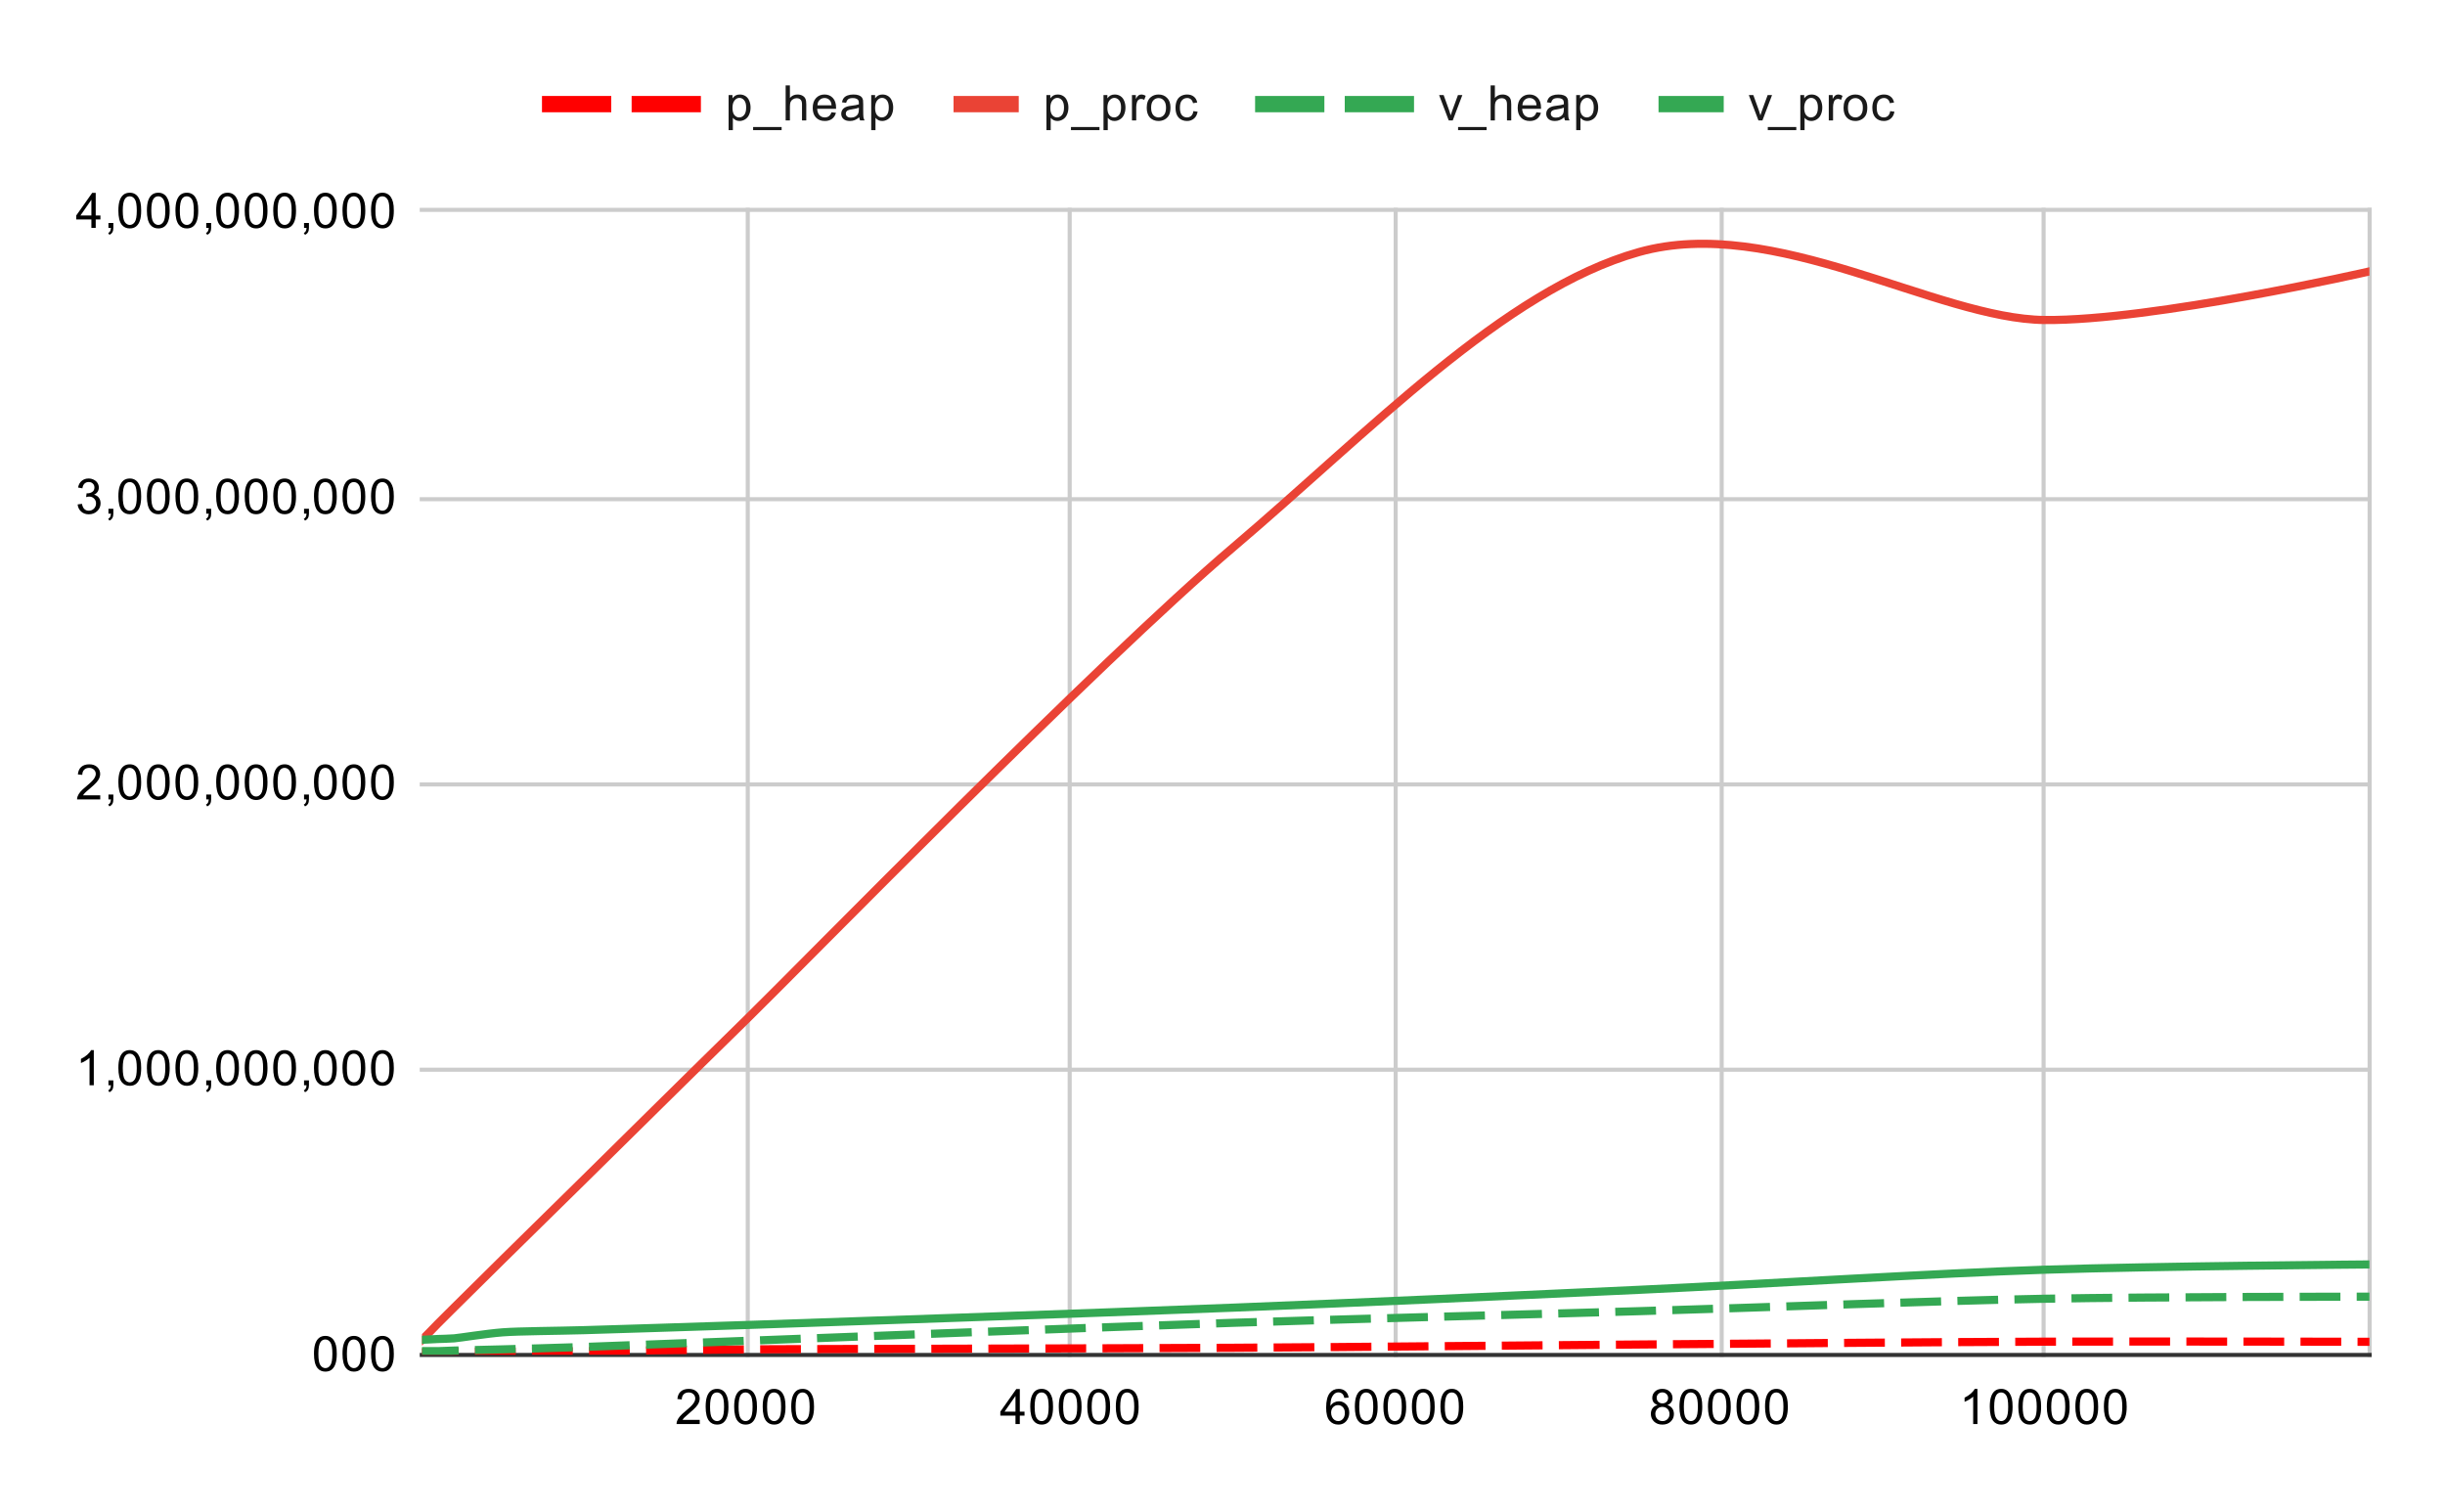 <svg version="1.1" viewBox="0.0 0.0 600.0 371.0" fill="none" stroke="none" stroke-linecap="square" stroke-miterlimit="10" width="600" height="371" xmlns:xlink="http://www.w3.org/1999/xlink" xmlns="http://www.w3.org/2000/svg"><path fill="#ffffff" d="M0 0L600.0 0L600.0 371.0L0 371.0L0 0Z" fill-rule="nonzero"/><path stroke="#cccccc" stroke-width="1.0" stroke-linecap="butt" d="M183.5 51.5L183.5 332.5" fill-rule="nonzero"/><path stroke="#cccccc" stroke-width="1.0" stroke-linecap="butt" d="M262.5 51.5L262.5 332.5" fill-rule="nonzero"/><path stroke="#cccccc" stroke-width="1.0" stroke-linecap="butt" d="M342.5 51.5L342.5 332.5" fill-rule="nonzero"/><path stroke="#cccccc" stroke-width="1.0" stroke-linecap="butt" d="M422.5 51.5L422.5 332.5" fill-rule="nonzero"/><path stroke="#cccccc" stroke-width="1.0" stroke-linecap="butt" d="M501.5 51.5L501.5 332.5" fill-rule="nonzero"/><path stroke="#cccccc" stroke-width="1.0" stroke-linecap="butt" d="M581.5 51.5L581.5 332.5" fill-rule="nonzero"/><path stroke="#333333" stroke-width="1.0" stroke-linecap="butt" d="M103.5 332.5L581.5 332.5" fill-rule="nonzero"/><path stroke="#cccccc" stroke-width="1.0" stroke-linecap="butt" d="M103.5 262.5L581.5 262.5" fill-rule="nonzero"/><path stroke="#cccccc" stroke-width="1.0" stroke-linecap="butt" d="M103.5 192.5L581.5 192.5" fill-rule="nonzero"/><path stroke="#cccccc" stroke-width="1.0" stroke-linecap="butt" d="M103.5 122.5L581.5 122.5" fill-rule="nonzero"/><path stroke="#cccccc" stroke-width="1.0" stroke-linecap="butt" d="M103.5 51.5L581.5 51.5" fill-rule="nonzero"/><clipPath id="id_0"><path d="M103.55 51.917L581.45 51.917L581.45 332.45L103.55 332.45L103.55 51.917Z" clip-rule="nonzero"/></clipPath><path stroke="#ff0000" stroke-width="2.0" stroke-linecap="butt" stroke-dasharray="8.0,6.0" clip-path="url(#id_0)" d="M103.55 331.862C103.55 331.862 103.789 331.862 103.908 331.862C104.028 331.862 104.971 331.862 105.502 331.862C106.033 331.862 106.829 331.874 107.493 331.862C108.157 331.849 110.148 331.739 111.476 331.715C112.803 331.69 119.442 331.729 123.424 331.715C127.407 331.7 136.7 331.629 143.338 331.567C149.977 331.506 169.891 331.221 183.167 331.126C196.443 331.031 269.462 330.925 302.652 330.738C335.842 330.55 369.032 330.186 402.223 329.937C435.413 329.687 475.241 329.329 501.793 329.242C528.346 329.154 581.45 329.271 581.45 329.271" fill-rule="nonzero"/><path stroke="#ea4335" stroke-width="2.0" stroke-linecap="butt" clip-path="url(#id_0)" d="M103.55 328.799C103.55 328.799 103.789 328.56 103.908 328.439C104.028 328.319 104.971 327.366 105.502 326.824C106.033 326.282 106.829 325.448 107.493 324.776C108.157 324.104 110.148 322.126 111.476 320.808C112.803 319.49 119.442 312.916 123.424 308.989C127.407 305.062 136.7 295.947 143.338 289.415C149.977 282.884 169.891 263.161 183.167 250.184C196.443 237.207 269.462 162.462 302.652 134.292C335.842 106.122 369.032 71.143 402.223 61.849C435.413 52.555 475.241 78.291 501.793 78.528C528.346 78.764 581.45 66.604 581.45 66.604" fill-rule="nonzero"/><path stroke="#34a853" stroke-width="2.0" stroke-linecap="butt" stroke-dasharray="8.0,6.0" clip-path="url(#id_0)" d="M103.55 331.567C103.55 331.567 103.789 331.567 103.908 331.567C104.028 331.567 104.971 331.567 105.502 331.567C106.033 331.567 106.829 331.58 107.493 331.567C108.157 331.555 110.148 331.461 111.476 331.42C112.803 331.38 119.442 331.234 123.424 331.126C127.407 331.018 136.7 330.761 143.338 330.538C149.977 330.315 169.891 329.532 183.167 329.036C196.443 328.539 269.462 325.701 302.652 324.611C335.842 323.52 369.032 322.741 402.223 321.757C435.413 320.773 475.241 319.198 501.793 318.707C528.346 318.217 581.45 318.203 581.45 318.203" fill-rule="nonzero"/><path stroke="#34a853" stroke-width="2.0" stroke-linecap="butt" clip-path="url(#id_0)" d="M103.55 328.777C103.55 328.777 103.789 328.763 103.908 328.757C104.028 328.751 104.971 328.711 105.502 328.686C106.033 328.66 106.829 328.615 107.493 328.584C108.157 328.554 110.148 328.532 111.476 328.423C112.803 328.314 119.442 327.244 123.424 326.945C127.407 326.646 136.7 326.609 143.338 326.416C149.977 326.222 169.891 325.6 183.167 325.153C196.443 324.706 269.462 322.214 302.652 320.893C335.842 319.572 369.032 318.069 402.223 316.516C435.413 314.964 475.241 312.453 501.793 311.58C528.346 310.706 581.45 310.29 581.45 310.29" fill-rule="nonzero"/><path fill="#000000" fill-opacity="0.0" clip-path="url(#id_0)" d="M106.55 331.862C106.55 333.519 105.207 334.862 103.55 334.862C101.893 334.862 100.55 333.519 100.55 331.862C100.55 330.205 101.893 328.862 103.55 328.862C105.207 328.862 106.55 330.205 106.55 331.862Z" fill-rule="nonzero"/><path fill="#000000" fill-opacity="0.0" clip-path="url(#id_0)" d="M106.908 331.862C106.908 333.519 105.565 334.862 103.908 334.862C102.252 334.862 100.908 333.519 100.908 331.862C100.908 330.205 102.252 328.862 103.908 328.862C105.565 328.862 106.908 330.205 106.908 331.862Z" fill-rule="nonzero"/><path fill="#000000" fill-opacity="0.0" clip-path="url(#id_0)" d="M108.502 331.862C108.502 333.519 107.158 334.862 105.502 334.862C103.845 334.862 102.502 333.519 102.502 331.862C102.502 330.205 103.845 328.862 105.502 328.862C107.158 328.862 108.502 330.205 108.502 331.862Z" fill-rule="nonzero"/><path fill="#000000" fill-opacity="0.0" clip-path="url(#id_0)" d="M110.493 331.862C110.493 333.519 109.15 334.862 107.493 334.862C105.836 334.862 104.493 333.519 104.493 331.862C104.493 330.205 105.836 328.862 107.493 328.862C109.15 328.862 110.493 330.205 110.493 331.862Z" fill-rule="nonzero"/><path fill="#000000" fill-opacity="0.0" clip-path="url(#id_0)" d="M114.476 331.715C114.476 333.371 113.133 334.715 111.476 334.715C109.819 334.715 108.476 333.371 108.476 331.715C108.476 330.058 109.819 328.715 111.476 328.715C113.133 328.715 114.476 330.058 114.476 331.715Z" fill-rule="nonzero"/><path fill="#000000" fill-opacity="0.0" clip-path="url(#id_0)" d="M126.424 331.715C126.424 333.371 125.081 334.715 123.424 334.715C121.767 334.715 120.424 333.371 120.424 331.715C120.424 330.058 121.767 328.715 123.424 328.715C125.081 328.715 126.424 330.058 126.424 331.715Z" fill-rule="nonzero"/><path fill="#000000" fill-opacity="0.0" clip-path="url(#id_0)" d="M146.338 331.567C146.338 333.224 144.995 334.567 143.338 334.567C141.682 334.567 140.338 333.224 140.338 331.567C140.338 329.911 141.682 328.567 143.338 328.567C144.995 328.567 146.338 329.911 146.338 331.567Z" fill-rule="nonzero"/><path fill="#000000" fill-opacity="0.0" clip-path="url(#id_0)" d="M186.167 331.126C186.167 332.783 184.824 334.126 183.167 334.126C181.51 334.126 180.167 332.783 180.167 331.126C180.167 329.469 181.51 328.126 183.167 328.126C184.824 328.126 186.167 329.469 186.167 331.126Z" fill-rule="nonzero"/><path fill="#000000" fill-opacity="0.0" clip-path="url(#id_0)" d="M305.652 330.738C305.652 332.395 304.309 333.738 302.652 333.738C300.995 333.738 299.652 332.395 299.652 330.738C299.652 329.081 300.995 327.738 302.652 327.738C304.309 327.738 305.652 329.081 305.652 330.738Z" fill-rule="nonzero"/><path fill="#000000" fill-opacity="0.0" clip-path="url(#id_0)" d="M405.223 329.937C405.223 331.593 403.879 332.937 402.223 332.937C400.566 332.937 399.223 331.593 399.223 329.937C399.223 328.28 400.566 326.937 402.223 326.937C403.879 326.937 405.223 328.28 405.223 329.937Z" fill-rule="nonzero"/><path fill="#000000" fill-opacity="0.0" clip-path="url(#id_0)" d="M504.793 329.242C504.793 330.899 503.45 332.242 501.793 332.242C500.137 332.242 498.793 330.899 498.793 329.242C498.793 327.585 500.137 326.242 501.793 326.242C503.45 326.242 504.793 327.585 504.793 329.242Z" fill-rule="nonzero"/><path fill="#000000" fill-opacity="0.0" clip-path="url(#id_0)" d="M584.45 329.271C584.45 330.928 583.107 332.271 581.45 332.271C579.793 332.271 578.45 330.928 578.45 329.271C578.45 327.614 579.793 326.271 581.45 326.271C583.107 326.271 584.45 327.614 584.45 329.271Z" fill-rule="nonzero"/><path fill="#000000" fill-opacity="0.0" clip-path="url(#id_0)" d="M106.55 328.799C106.55 330.456 105.207 331.799 103.55 331.799C101.893 331.799 100.55 330.456 100.55 328.799C100.55 327.143 101.893 325.799 103.55 325.799C105.207 325.799 106.55 327.143 106.55 328.799Z" fill-rule="nonzero"/><path fill="#000000" fill-opacity="0.0" clip-path="url(#id_0)" d="M106.908 328.439C106.908 330.096 105.565 331.439 103.908 331.439C102.252 331.439 100.908 330.096 100.908 328.439C100.908 326.782 102.252 325.439 103.908 325.439C105.565 325.439 106.908 326.782 106.908 328.439Z" fill-rule="nonzero"/><path fill="#000000" fill-opacity="0.0" clip-path="url(#id_0)" d="M108.502 326.824C108.502 328.481 107.158 329.824 105.502 329.824C103.845 329.824 102.502 328.481 102.502 326.824C102.502 325.167 103.845 323.824 105.502 323.824C107.158 323.824 108.502 325.167 108.502 326.824Z" fill-rule="nonzero"/><path fill="#000000" fill-opacity="0.0" clip-path="url(#id_0)" d="M110.493 324.776C110.493 326.433 109.15 327.776 107.493 327.776C105.836 327.776 104.493 326.433 104.493 324.776C104.493 323.119 105.836 321.776 107.493 321.776C109.15 321.776 110.493 323.119 110.493 324.776Z" fill-rule="nonzero"/><path fill="#000000" fill-opacity="0.0" clip-path="url(#id_0)" d="M114.476 320.808C114.476 322.464 113.133 323.808 111.476 323.808C109.819 323.808 108.476 322.464 108.476 320.808C108.476 319.151 109.819 317.808 111.476 317.808C113.133 317.808 114.476 319.151 114.476 320.808Z" fill-rule="nonzero"/><path fill="#000000" fill-opacity="0.0" clip-path="url(#id_0)" d="M126.424 308.989C126.424 310.646 125.081 311.989 123.424 311.989C121.767 311.989 120.424 310.646 120.424 308.989C120.424 307.332 121.767 305.989 123.424 305.989C125.081 305.989 126.424 307.332 126.424 308.989Z" fill-rule="nonzero"/><path fill="#000000" fill-opacity="0.0" clip-path="url(#id_0)" d="M146.338 289.415C146.338 291.072 144.995 292.415 143.338 292.415C141.682 292.415 140.338 291.072 140.338 289.415C140.338 287.758 141.682 286.415 143.338 286.415C144.995 286.415 146.338 287.758 146.338 289.415Z" fill-rule="nonzero"/><path fill="#000000" fill-opacity="0.0" clip-path="url(#id_0)" d="M186.167 250.184C186.167 251.841 184.824 253.184 183.167 253.184C181.51 253.184 180.167 251.841 180.167 250.184C180.167 248.527 181.51 247.184 183.167 247.184C184.824 247.184 186.167 248.527 186.167 250.184Z" fill-rule="nonzero"/><path fill="#000000" fill-opacity="0.0" clip-path="url(#id_0)" d="M305.652 134.292C305.652 135.949 304.309 137.292 302.652 137.292C300.995 137.292 299.652 135.949 299.652 134.292C299.652 132.635 300.995 131.292 302.652 131.292C304.309 131.292 305.652 132.635 305.652 134.292Z" fill-rule="nonzero"/><path fill="#000000" fill-opacity="0.0" clip-path="url(#id_0)" d="M405.223 61.849C405.223 63.506 403.879 64.849 402.223 64.849C400.566 64.849 399.223 63.506 399.223 61.849C399.223 60.193 400.566 58.849 402.223 58.849C403.879 58.849 405.223 60.193 405.223 61.849Z" fill-rule="nonzero"/><path fill="#000000" fill-opacity="0.0" clip-path="url(#id_0)" d="M504.793 78.528C504.793 80.185 503.45 81.528 501.793 81.528C500.137 81.528 498.793 80.185 498.793 78.528C498.793 76.871 500.137 75.528 501.793 75.528C503.45 75.528 504.793 76.871 504.793 78.528Z" fill-rule="nonzero"/><path fill="#000000" fill-opacity="0.0" clip-path="url(#id_0)" d="M584.45 66.604C584.45 68.261 583.107 69.604 581.45 69.604C579.793 69.604 578.45 68.261 578.45 66.604C578.45 64.947 579.793 63.604 581.45 63.604C583.107 63.604 584.45 64.947 584.45 66.604Z" fill-rule="nonzero"/><path fill="#000000" fill-opacity="0.0" clip-path="url(#id_0)" d="M106.55 331.567C106.55 333.224 105.207 334.567 103.55 334.567C101.893 334.567 100.55 333.224 100.55 331.567C100.55 329.911 101.893 328.567 103.55 328.567C105.207 328.567 106.55 329.911 106.55 331.567Z" fill-rule="nonzero"/><path fill="#000000" fill-opacity="0.0" clip-path="url(#id_0)" d="M106.908 331.567C106.908 333.224 105.565 334.567 103.908 334.567C102.252 334.567 100.908 333.224 100.908 331.567C100.908 329.911 102.252 328.567 103.908 328.567C105.565 328.567 106.908 329.911 106.908 331.567Z" fill-rule="nonzero"/><path fill="#000000" fill-opacity="0.0" clip-path="url(#id_0)" d="M108.502 331.567C108.502 333.224 107.158 334.567 105.502 334.567C103.845 334.567 102.502 333.224 102.502 331.567C102.502 329.911 103.845 328.567 105.502 328.567C107.158 328.567 108.502 329.911 108.502 331.567Z" fill-rule="nonzero"/><path fill="#000000" fill-opacity="0.0" clip-path="url(#id_0)" d="M110.493 331.567C110.493 333.224 109.15 334.567 107.493 334.567C105.836 334.567 104.493 333.224 104.493 331.567C104.493 329.911 105.836 328.567 107.493 328.567C109.15 328.567 110.493 329.911 110.493 331.567Z" fill-rule="nonzero"/><path fill="#000000" fill-opacity="0.0" clip-path="url(#id_0)" d="M114.476 331.42C114.476 333.077 113.133 334.42 111.476 334.42C109.819 334.42 108.476 333.077 108.476 331.42C108.476 329.764 109.819 328.42 111.476 328.42C113.133 328.42 114.476 329.764 114.476 331.42Z" fill-rule="nonzero"/><path fill="#000000" fill-opacity="0.0" clip-path="url(#id_0)" d="M126.424 331.126C126.424 332.783 125.081 334.126 123.424 334.126C121.767 334.126 120.424 332.783 120.424 331.126C120.424 329.469 121.767 328.126 123.424 328.126C125.081 328.126 126.424 329.469 126.424 331.126Z" fill-rule="nonzero"/><path fill="#000000" fill-opacity="0.0" clip-path="url(#id_0)" d="M146.338 330.538C146.338 332.195 144.995 333.538 143.338 333.538C141.682 333.538 140.338 332.195 140.338 330.538C140.338 328.881 141.682 327.538 143.338 327.538C144.995 327.538 146.338 328.881 146.338 330.538Z" fill-rule="nonzero"/><path fill="#000000" fill-opacity="0.0" clip-path="url(#id_0)" d="M186.167 329.036C186.167 330.692 184.824 332.036 183.167 332.036C181.51 332.036 180.167 330.692 180.167 329.036C180.167 327.379 181.51 326.036 183.167 326.036C184.824 326.036 186.167 327.379 186.167 329.036Z" fill-rule="nonzero"/><path fill="#000000" fill-opacity="0.0" clip-path="url(#id_0)" d="M305.652 324.611C305.652 326.267 304.309 327.611 302.652 327.611C300.995 327.611 299.652 326.267 299.652 324.611C299.652 322.954 300.995 321.611 302.652 321.611C304.309 321.611 305.652 322.954 305.652 324.611Z" fill-rule="nonzero"/><path fill="#000000" fill-opacity="0.0" clip-path="url(#id_0)" d="M405.223 321.757C405.223 323.414 403.879 324.757 402.223 324.757C400.566 324.757 399.223 323.414 399.223 321.757C399.223 320.1 400.566 318.757 402.223 318.757C403.879 318.757 405.223 320.1 405.223 321.757Z" fill-rule="nonzero"/><path fill="#000000" fill-opacity="0.0" clip-path="url(#id_0)" d="M504.793 318.707C504.793 320.364 503.45 321.707 501.793 321.707C500.137 321.707 498.793 320.364 498.793 318.707C498.793 317.05 500.137 315.707 501.793 315.707C503.45 315.707 504.793 317.05 504.793 318.707Z" fill-rule="nonzero"/><path fill="#000000" fill-opacity="0.0" clip-path="url(#id_0)" d="M584.45 318.203C584.45 319.86 583.107 321.203 581.45 321.203C579.793 321.203 578.45 319.86 578.45 318.203C578.45 316.547 579.793 315.203 581.45 315.203C583.107 315.203 584.45 316.547 584.45 318.203Z" fill-rule="nonzero"/><path fill="#000000" fill-opacity="0.0" clip-path="url(#id_0)" d="M106.55 328.777C106.55 330.434 105.207 331.777 103.55 331.777C101.893 331.777 100.55 330.434 100.55 328.777C100.55 327.12 101.893 325.777 103.55 325.777C105.207 325.777 106.55 327.12 106.55 328.777Z" fill-rule="nonzero"/><path fill="#000000" fill-opacity="0.0" clip-path="url(#id_0)" d="M106.908 328.757C106.908 330.414 105.565 331.757 103.908 331.757C102.252 331.757 100.908 330.414 100.908 328.757C100.908 327.1 102.252 325.757 103.908 325.757C105.565 325.757 106.908 327.1 106.908 328.757Z" fill-rule="nonzero"/><path fill="#000000" fill-opacity="0.0" clip-path="url(#id_0)" d="M108.502 328.686C108.502 330.343 107.158 331.686 105.502 331.686C103.845 331.686 102.502 330.343 102.502 328.686C102.502 327.029 103.845 325.686 105.502 325.686C107.158 325.686 108.502 327.029 108.502 328.686Z" fill-rule="nonzero"/><path fill="#000000" fill-opacity="0.0" clip-path="url(#id_0)" d="M110.493 328.584C110.493 330.241 109.15 331.584 107.493 331.584C105.836 331.584 104.493 330.241 104.493 328.584C104.493 326.927 105.836 325.584 107.493 325.584C109.15 325.584 110.493 326.927 110.493 328.584Z" fill-rule="nonzero"/><path fill="#000000" fill-opacity="0.0" clip-path="url(#id_0)" d="M114.476 328.423C114.476 330.08 113.133 331.423 111.476 331.423C109.819 331.423 108.476 330.08 108.476 328.423C108.476 326.766 109.819 325.423 111.476 325.423C113.133 325.423 114.476 326.766 114.476 328.423Z" fill-rule="nonzero"/><path fill="#000000" fill-opacity="0.0" clip-path="url(#id_0)" d="M126.424 326.945C126.424 328.602 125.081 329.945 123.424 329.945C121.767 329.945 120.424 328.602 120.424 326.945C120.424 325.288 121.767 323.945 123.424 323.945C125.081 323.945 126.424 325.288 126.424 326.945Z" fill-rule="nonzero"/><path fill="#000000" fill-opacity="0.0" clip-path="url(#id_0)" d="M146.338 326.416C146.338 328.073 144.995 329.416 143.338 329.416C141.682 329.416 140.338 328.073 140.338 326.416C140.338 324.759 141.682 323.416 143.338 323.416C144.995 323.416 146.338 324.759 146.338 326.416Z" fill-rule="nonzero"/><path fill="#000000" fill-opacity="0.0" clip-path="url(#id_0)" d="M186.167 325.153C186.167 326.81 184.824 328.153 183.167 328.153C181.51 328.153 180.167 326.81 180.167 325.153C180.167 323.496 181.51 322.153 183.167 322.153C184.824 322.153 186.167 323.496 186.167 325.153Z" fill-rule="nonzero"/><path fill="#000000" fill-opacity="0.0" clip-path="url(#id_0)" d="M305.652 320.893C305.652 322.55 304.309 323.893 302.652 323.893C300.995 323.893 299.652 322.55 299.652 320.893C299.652 319.236 300.995 317.893 302.652 317.893C304.309 317.893 305.652 319.236 305.652 320.893Z" fill-rule="nonzero"/><path fill="#000000" fill-opacity="0.0" clip-path="url(#id_0)" d="M405.223 316.516C405.223 318.173 403.879 319.516 402.223 319.516C400.566 319.516 399.223 318.173 399.223 316.516C399.223 314.86 400.566 313.516 402.223 313.516C403.879 313.516 405.223 314.86 405.223 316.516Z" fill-rule="nonzero"/><path fill="#000000" fill-opacity="0.0" clip-path="url(#id_0)" d="M504.793 311.58C504.793 313.237 503.45 314.58 501.793 314.58C500.137 314.58 498.793 313.237 498.793 311.58C498.793 309.923 500.137 308.58 501.793 308.58C503.45 308.58 504.793 309.923 504.793 311.58Z" fill-rule="nonzero"/><path fill="#000000" fill-opacity="0.0" clip-path="url(#id_0)" d="M584.45 310.29C584.45 311.946 583.107 313.29 581.45 313.29C579.793 313.29 578.45 311.946 578.45 310.29C578.45 308.633 579.793 307.29 581.45 307.29C583.107 307.29 584.45 308.633 584.45 310.29Z" fill-rule="nonzero"/><path fill="#000000" d="M77.05 332.216Q77.05 330.684 77.362 329.762Q77.675 328.825 78.284 328.325Q78.909 327.825 79.847 327.825Q80.534 327.825 81.05 328.106Q81.581 328.387 81.925 328.919Q82.269 329.434 82.456 330.184Q82.644 330.934 82.644 332.216Q82.644 333.731 82.331 334.653Q82.034 335.575 81.409 336.091Q80.8 336.591 79.847 336.591Q78.612 336.591 77.894 335.7Q77.05 334.637 77.05 332.216ZM78.128 332.216Q78.128 334.325 78.628 335.028Q79.128 335.731 79.847 335.731Q80.581 335.731 81.066 335.028Q81.566 334.325 81.566 332.216Q81.566 330.091 81.066 329.403Q80.581 328.7 79.831 328.7Q79.112 328.7 78.675 329.309Q78.128 330.091 78.128 332.216ZM84.05 332.216Q84.05 330.684 84.362 329.762Q84.675 328.825 85.284 328.325Q85.909 327.825 86.847 327.825Q87.534 327.825 88.05 328.106Q88.581 328.387 88.925 328.919Q89.269 329.434 89.456 330.184Q89.644 330.934 89.644 332.216Q89.644 333.731 89.331 334.653Q89.034 335.575 88.409 336.091Q87.8 336.591 86.847 336.591Q85.612 336.591 84.894 335.7Q84.05 334.637 84.05 332.216ZM85.128 332.216Q85.128 334.325 85.628 335.028Q86.128 335.731 86.847 335.731Q87.581 335.731 88.066 335.028Q88.566 334.325 88.566 332.216Q88.566 330.091 88.066 329.403Q87.581 328.7 86.831 328.7Q86.112 328.7 85.675 329.309Q85.128 330.091 85.128 332.216ZM91.05 332.216Q91.05 330.684 91.362 329.762Q91.675 328.825 92.284 328.325Q92.909 327.825 93.847 327.825Q94.534 327.825 95.05 328.106Q95.581 328.387 95.925 328.919Q96.269 329.434 96.456 330.184Q96.644 330.934 96.644 332.216Q96.644 333.731 96.331 334.653Q96.034 335.575 95.409 336.091Q94.8 336.591 93.847 336.591Q92.612 336.591 91.894 335.7Q91.05 334.637 91.05 332.216ZM92.128 332.216Q92.128 334.325 92.628 335.028Q93.128 335.731 93.847 335.731Q94.581 335.731 95.066 335.028Q95.566 334.325 95.566 332.216Q95.566 330.091 95.066 329.403Q94.581 328.7 93.831 328.7Q93.112 328.7 92.675 329.309Q92.128 330.091 92.128 332.216Z" fill-rule="nonzero"/><path fill="#000000" d="M23.019 266.317L21.972 266.317L21.972 259.598Q21.581 259.957 20.956 260.332Q20.347 260.692 19.863 260.864L19.863 259.848Q20.738 259.426 21.394 258.848Q22.066 258.254 22.347 257.692L23.019 257.692L23.019 266.317ZM26.613 266.317L26.613 265.114L27.816 265.114L27.816 266.317Q27.816 266.973 27.581 267.379Q27.347 267.801 26.847 268.02L26.55 267.567Q26.878 267.426 27.034 267.129Q27.191 266.848 27.222 266.317L26.613 266.317ZM29.05 262.082Q29.05 260.551 29.363 259.629Q29.675 258.692 30.284 258.192Q30.909 257.692 31.847 257.692Q32.534 257.692 33.05 257.973Q33.581 258.254 33.925 258.785Q34.269 259.301 34.456 260.051Q34.644 260.801 34.644 262.082Q34.644 263.598 34.331 264.52Q34.034 265.442 33.409 265.957Q32.8 266.457 31.847 266.457Q30.613 266.457 29.894 265.567Q29.05 264.504 29.05 262.082ZM30.128 262.082Q30.128 264.192 30.628 264.895Q31.128 265.598 31.847 265.598Q32.581 265.598 33.066 264.895Q33.566 264.192 33.566 262.082Q33.566 259.957 33.066 259.27Q32.581 258.567 31.831 258.567Q31.113 258.567 30.675 259.176Q30.128 259.957 30.128 262.082ZM36.05 262.082Q36.05 260.551 36.362 259.629Q36.675 258.692 37.284 258.192Q37.909 257.692 38.847 257.692Q39.534 257.692 40.05 257.973Q40.581 258.254 40.925 258.785Q41.269 259.301 41.456 260.051Q41.644 260.801 41.644 262.082Q41.644 263.598 41.331 264.52Q41.034 265.442 40.409 265.957Q39.8 266.457 38.847 266.457Q37.612 266.457 36.894 265.567Q36.05 264.504 36.05 262.082ZM37.128 262.082Q37.128 264.192 37.628 264.895Q38.128 265.598 38.847 265.598Q39.581 265.598 40.066 264.895Q40.566 264.192 40.566 262.082Q40.566 259.957 40.066 259.27Q39.581 258.567 38.831 258.567Q38.112 258.567 37.675 259.176Q37.128 259.957 37.128 262.082ZM43.05 262.082Q43.05 260.551 43.362 259.629Q43.675 258.692 44.284 258.192Q44.909 257.692 45.847 257.692Q46.534 257.692 47.05 257.973Q47.581 258.254 47.925 258.785Q48.269 259.301 48.456 260.051Q48.644 260.801 48.644 262.082Q48.644 263.598 48.331 264.52Q48.034 265.442 47.409 265.957Q46.8 266.457 45.847 266.457Q44.612 266.457 43.894 265.567Q43.05 264.504 43.05 262.082ZM44.128 262.082Q44.128 264.192 44.628 264.895Q45.128 265.598 45.847 265.598Q46.581 265.598 47.066 264.895Q47.566 264.192 47.566 262.082Q47.566 259.957 47.066 259.27Q46.581 258.567 45.831 258.567Q45.112 258.567 44.675 259.176Q44.128 259.957 44.128 262.082ZM50.612 266.317L50.612 265.114L51.816 265.114L51.816 266.317Q51.816 266.973 51.581 267.379Q51.347 267.801 50.847 268.02L50.55 267.567Q50.878 267.426 51.034 267.129Q51.191 266.848 51.222 266.317L50.612 266.317ZM53.05 262.082Q53.05 260.551 53.362 259.629Q53.675 258.692 54.284 258.192Q54.909 257.692 55.847 257.692Q56.534 257.692 57.05 257.973Q57.581 258.254 57.925 258.785Q58.269 259.301 58.456 260.051Q58.644 260.801 58.644 262.082Q58.644 263.598 58.331 264.52Q58.034 265.442 57.409 265.957Q56.8 266.457 55.847 266.457Q54.612 266.457 53.894 265.567Q53.05 264.504 53.05 262.082ZM54.128 262.082Q54.128 264.192 54.628 264.895Q55.128 265.598 55.847 265.598Q56.581 265.598 57.066 264.895Q57.566 264.192 57.566 262.082Q57.566 259.957 57.066 259.27Q56.581 258.567 55.831 258.567Q55.112 258.567 54.675 259.176Q54.128 259.957 54.128 262.082ZM60.05 262.082Q60.05 260.551 60.362 259.629Q60.675 258.692 61.284 258.192Q61.909 257.692 62.847 257.692Q63.534 257.692 64.05 257.973Q64.581 258.254 64.925 258.785Q65.269 259.301 65.456 260.051Q65.644 260.801 65.644 262.082Q65.644 263.598 65.331 264.52Q65.034 265.442 64.409 265.957Q63.8 266.457 62.847 266.457Q61.612 266.457 60.894 265.567Q60.05 264.504 60.05 262.082ZM61.128 262.082Q61.128 264.192 61.628 264.895Q62.128 265.598 62.847 265.598Q63.581 265.598 64.066 264.895Q64.566 264.192 64.566 262.082Q64.566 259.957 64.066 259.27Q63.581 258.567 62.831 258.567Q62.112 258.567 61.675 259.176Q61.128 259.957 61.128 262.082ZM67.05 262.082Q67.05 260.551 67.362 259.629Q67.675 258.692 68.284 258.192Q68.909 257.692 69.847 257.692Q70.534 257.692 71.05 257.973Q71.581 258.254 71.925 258.785Q72.269 259.301 72.456 260.051Q72.644 260.801 72.644 262.082Q72.644 263.598 72.331 264.52Q72.034 265.442 71.409 265.957Q70.8 266.457 69.847 266.457Q68.612 266.457 67.894 265.567Q67.05 264.504 67.05 262.082ZM68.128 262.082Q68.128 264.192 68.628 264.895Q69.128 265.598 69.847 265.598Q70.581 265.598 71.066 264.895Q71.566 264.192 71.566 262.082Q71.566 259.957 71.066 259.27Q70.581 258.567 69.831 258.567Q69.112 258.567 68.675 259.176Q68.128 259.957 68.128 262.082ZM74.612 266.317L74.612 265.114L75.816 265.114L75.816 266.317Q75.816 266.973 75.581 267.379Q75.347 267.801 74.847 268.02L74.55 267.567Q74.878 267.426 75.034 267.129Q75.191 266.848 75.222 266.317L74.612 266.317ZM77.05 262.082Q77.05 260.551 77.362 259.629Q77.675 258.692 78.284 258.192Q78.909 257.692 79.847 257.692Q80.534 257.692 81.05 257.973Q81.581 258.254 81.925 258.785Q82.269 259.301 82.456 260.051Q82.644 260.801 82.644 262.082Q82.644 263.598 82.331 264.52Q82.034 265.442 81.409 265.957Q80.8 266.457 79.847 266.457Q78.612 266.457 77.894 265.567Q77.05 264.504 77.05 262.082ZM78.128 262.082Q78.128 264.192 78.628 264.895Q79.128 265.598 79.847 265.598Q80.581 265.598 81.066 264.895Q81.566 264.192 81.566 262.082Q81.566 259.957 81.066 259.27Q80.581 258.567 79.831 258.567Q79.112 258.567 78.675 259.176Q78.128 259.957 78.128 262.082ZM84.05 262.082Q84.05 260.551 84.362 259.629Q84.675 258.692 85.284 258.192Q85.909 257.692 86.847 257.692Q87.534 257.692 88.05 257.973Q88.581 258.254 88.925 258.785Q89.269 259.301 89.456 260.051Q89.644 260.801 89.644 262.082Q89.644 263.598 89.331 264.52Q89.034 265.442 88.409 265.957Q87.8 266.457 86.847 266.457Q85.612 266.457 84.894 265.567Q84.05 264.504 84.05 262.082ZM85.128 262.082Q85.128 264.192 85.628 264.895Q86.128 265.598 86.847 265.598Q87.581 265.598 88.066 264.895Q88.566 264.192 88.566 262.082Q88.566 259.957 88.066 259.27Q87.581 258.567 86.831 258.567Q86.112 258.567 85.675 259.176Q85.128 259.957 85.128 262.082ZM91.05 262.082Q91.05 260.551 91.362 259.629Q91.675 258.692 92.284 258.192Q92.909 257.692 93.847 257.692Q94.534 257.692 95.05 257.973Q95.581 258.254 95.925 258.785Q96.269 259.301 96.456 260.051Q96.644 260.801 96.644 262.082Q96.644 263.598 96.331 264.52Q96.034 265.442 95.409 265.957Q94.8 266.457 93.847 266.457Q92.612 266.457 91.894 265.567Q91.05 264.504 91.05 262.082ZM92.128 262.082Q92.128 264.192 92.628 264.895Q93.128 265.598 93.847 265.598Q94.581 265.598 95.066 264.895Q95.566 264.192 95.566 262.082Q95.566 259.957 95.066 259.27Q94.581 258.567 93.831 258.567Q93.112 258.567 92.675 259.176Q92.128 259.957 92.128 262.082Z" fill-rule="nonzero"/><path fill="#000000" d="M24.597 195.168L24.597 196.183L18.909 196.183Q18.909 195.808 19.034 195.449Q19.253 194.871 19.722 194.308Q20.206 193.746 21.113 193.011Q22.519 191.855 23.003 191.183Q23.503 190.511 23.503 189.918Q23.503 189.293 23.05 188.871Q22.597 188.433 21.878 188.433Q21.113 188.433 20.659 188.886Q20.206 189.34 20.191 190.152L19.113 190.043Q19.222 188.824 19.941 188.199Q20.675 187.558 21.909 187.558Q23.144 187.558 23.863 188.246Q24.581 188.933 24.581 189.949Q24.581 190.465 24.363 190.965Q24.159 191.449 23.659 192.011Q23.175 192.558 22.05 193.511Q21.097 194.308 20.816 194.605Q20.55 194.886 20.378 195.168L24.597 195.168ZM26.613 196.183L26.613 194.98L27.816 194.98L27.816 196.183Q27.816 196.84 27.581 197.246Q27.347 197.668 26.847 197.886L26.55 197.433Q26.878 197.293 27.034 196.996Q27.191 196.715 27.222 196.183L26.613 196.183ZM29.05 191.949Q29.05 190.418 29.363 189.496Q29.675 188.558 30.284 188.058Q30.909 187.558 31.847 187.558Q32.534 187.558 33.05 187.84Q33.581 188.121 33.925 188.652Q34.269 189.168 34.456 189.918Q34.644 190.668 34.644 191.949Q34.644 193.465 34.331 194.386Q34.034 195.308 33.409 195.824Q32.8 196.324 31.847 196.324Q30.613 196.324 29.894 195.433Q29.05 194.371 29.05 191.949ZM30.128 191.949Q30.128 194.058 30.628 194.761Q31.128 195.465 31.847 195.465Q32.581 195.465 33.066 194.761Q33.566 194.058 33.566 191.949Q33.566 189.824 33.066 189.136Q32.581 188.433 31.831 188.433Q31.113 188.433 30.675 189.043Q30.128 189.824 30.128 191.949ZM36.05 191.949Q36.05 190.418 36.362 189.496Q36.675 188.558 37.284 188.058Q37.909 187.558 38.847 187.558Q39.534 187.558 40.05 187.84Q40.581 188.121 40.925 188.652Q41.269 189.168 41.456 189.918Q41.644 190.668 41.644 191.949Q41.644 193.465 41.331 194.386Q41.034 195.308 40.409 195.824Q39.8 196.324 38.847 196.324Q37.612 196.324 36.894 195.433Q36.05 194.371 36.05 191.949ZM37.128 191.949Q37.128 194.058 37.628 194.761Q38.128 195.465 38.847 195.465Q39.581 195.465 40.066 194.761Q40.566 194.058 40.566 191.949Q40.566 189.824 40.066 189.136Q39.581 188.433 38.831 188.433Q38.112 188.433 37.675 189.043Q37.128 189.824 37.128 191.949ZM43.05 191.949Q43.05 190.418 43.362 189.496Q43.675 188.558 44.284 188.058Q44.909 187.558 45.847 187.558Q46.534 187.558 47.05 187.84Q47.581 188.121 47.925 188.652Q48.269 189.168 48.456 189.918Q48.644 190.668 48.644 191.949Q48.644 193.465 48.331 194.386Q48.034 195.308 47.409 195.824Q46.8 196.324 45.847 196.324Q44.612 196.324 43.894 195.433Q43.05 194.371 43.05 191.949ZM44.128 191.949Q44.128 194.058 44.628 194.761Q45.128 195.465 45.847 195.465Q46.581 195.465 47.066 194.761Q47.566 194.058 47.566 191.949Q47.566 189.824 47.066 189.136Q46.581 188.433 45.831 188.433Q45.112 188.433 44.675 189.043Q44.128 189.824 44.128 191.949ZM50.612 196.183L50.612 194.98L51.816 194.98L51.816 196.183Q51.816 196.84 51.581 197.246Q51.347 197.668 50.847 197.886L50.55 197.433Q50.878 197.293 51.034 196.996Q51.191 196.715 51.222 196.183L50.612 196.183ZM53.05 191.949Q53.05 190.418 53.362 189.496Q53.675 188.558 54.284 188.058Q54.909 187.558 55.847 187.558Q56.534 187.558 57.05 187.84Q57.581 188.121 57.925 188.652Q58.269 189.168 58.456 189.918Q58.644 190.668 58.644 191.949Q58.644 193.465 58.331 194.386Q58.034 195.308 57.409 195.824Q56.8 196.324 55.847 196.324Q54.612 196.324 53.894 195.433Q53.05 194.371 53.05 191.949ZM54.128 191.949Q54.128 194.058 54.628 194.761Q55.128 195.465 55.847 195.465Q56.581 195.465 57.066 194.761Q57.566 194.058 57.566 191.949Q57.566 189.824 57.066 189.136Q56.581 188.433 55.831 188.433Q55.112 188.433 54.675 189.043Q54.128 189.824 54.128 191.949ZM60.05 191.949Q60.05 190.418 60.362 189.496Q60.675 188.558 61.284 188.058Q61.909 187.558 62.847 187.558Q63.534 187.558 64.05 187.84Q64.581 188.121 64.925 188.652Q65.269 189.168 65.456 189.918Q65.644 190.668 65.644 191.949Q65.644 193.465 65.331 194.386Q65.034 195.308 64.409 195.824Q63.8 196.324 62.847 196.324Q61.612 196.324 60.894 195.433Q60.05 194.371 60.05 191.949ZM61.128 191.949Q61.128 194.058 61.628 194.761Q62.128 195.465 62.847 195.465Q63.581 195.465 64.066 194.761Q64.566 194.058 64.566 191.949Q64.566 189.824 64.066 189.136Q63.581 188.433 62.831 188.433Q62.112 188.433 61.675 189.043Q61.128 189.824 61.128 191.949ZM67.05 191.949Q67.05 190.418 67.362 189.496Q67.675 188.558 68.284 188.058Q68.909 187.558 69.847 187.558Q70.534 187.558 71.05 187.84Q71.581 188.121 71.925 188.652Q72.269 189.168 72.456 189.918Q72.644 190.668 72.644 191.949Q72.644 193.465 72.331 194.386Q72.034 195.308 71.409 195.824Q70.8 196.324 69.847 196.324Q68.612 196.324 67.894 195.433Q67.05 194.371 67.05 191.949ZM68.128 191.949Q68.128 194.058 68.628 194.761Q69.128 195.465 69.847 195.465Q70.581 195.465 71.066 194.761Q71.566 194.058 71.566 191.949Q71.566 189.824 71.066 189.136Q70.581 188.433 69.831 188.433Q69.112 188.433 68.675 189.043Q68.128 189.824 68.128 191.949ZM74.612 196.183L74.612 194.98L75.816 194.98L75.816 196.183Q75.816 196.84 75.581 197.246Q75.347 197.668 74.847 197.886L74.55 197.433Q74.878 197.293 75.034 196.996Q75.191 196.715 75.222 196.183L74.612 196.183ZM77.05 191.949Q77.05 190.418 77.362 189.496Q77.675 188.558 78.284 188.058Q78.909 187.558 79.847 187.558Q80.534 187.558 81.05 187.84Q81.581 188.121 81.925 188.652Q82.269 189.168 82.456 189.918Q82.644 190.668 82.644 191.949Q82.644 193.465 82.331 194.386Q82.034 195.308 81.409 195.824Q80.8 196.324 79.847 196.324Q78.612 196.324 77.894 195.433Q77.05 194.371 77.05 191.949ZM78.128 191.949Q78.128 194.058 78.628 194.761Q79.128 195.465 79.847 195.465Q80.581 195.465 81.066 194.761Q81.566 194.058 81.566 191.949Q81.566 189.824 81.066 189.136Q80.581 188.433 79.831 188.433Q79.112 188.433 78.675 189.043Q78.128 189.824 78.128 191.949ZM84.05 191.949Q84.05 190.418 84.362 189.496Q84.675 188.558 85.284 188.058Q85.909 187.558 86.847 187.558Q87.534 187.558 88.05 187.84Q88.581 188.121 88.925 188.652Q89.269 189.168 89.456 189.918Q89.644 190.668 89.644 191.949Q89.644 193.465 89.331 194.386Q89.034 195.308 88.409 195.824Q87.8 196.324 86.847 196.324Q85.612 196.324 84.894 195.433Q84.05 194.371 84.05 191.949ZM85.128 191.949Q85.128 194.058 85.628 194.761Q86.128 195.465 86.847 195.465Q87.581 195.465 88.066 194.761Q88.566 194.058 88.566 191.949Q88.566 189.824 88.066 189.136Q87.581 188.433 86.831 188.433Q86.112 188.433 85.675 189.043Q85.128 189.824 85.128 191.949ZM91.05 191.949Q91.05 190.418 91.362 189.496Q91.675 188.558 92.284 188.058Q92.909 187.558 93.847 187.558Q94.534 187.558 95.05 187.84Q95.581 188.121 95.925 188.652Q96.269 189.168 96.456 189.918Q96.644 190.668 96.644 191.949Q96.644 193.465 96.331 194.386Q96.034 195.308 95.409 195.824Q94.8 196.324 93.847 196.324Q92.612 196.324 91.894 195.433Q91.05 194.371 91.05 191.949ZM92.128 191.949Q92.128 194.058 92.628 194.761Q93.128 195.465 93.847 195.465Q94.581 195.465 95.066 194.761Q95.566 194.058 95.566 191.949Q95.566 189.824 95.066 189.136Q94.581 188.433 93.831 188.433Q93.112 188.433 92.675 189.043Q92.128 189.824 92.128 191.949Z" fill-rule="nonzero"/><path fill="#000000" d="M19.05 123.784L20.113 123.644Q20.284 124.534 20.722 124.941Q21.159 125.331 21.784 125.331Q22.534 125.331 23.05 124.816Q23.566 124.3 23.566 123.534Q23.566 122.816 23.081 122.347Q22.613 121.862 21.878 121.862Q21.581 121.862 21.128 121.987L21.253 121.05Q21.363 121.066 21.425 121.066Q22.097 121.066 22.628 120.722Q23.175 120.362 23.175 119.628Q23.175 119.05 22.784 118.675Q22.394 118.284 21.769 118.284Q21.159 118.284 20.738 118.675Q20.331 119.066 20.222 119.831L19.159 119.644Q19.347 118.597 20.034 118.019Q20.722 117.425 21.738 117.425Q22.441 117.425 23.034 117.737Q23.628 118.034 23.941 118.55Q24.253 119.066 24.253 119.659Q24.253 120.206 23.956 120.675Q23.659 121.128 23.081 121.394Q23.831 121.566 24.253 122.128Q24.675 122.675 24.675 123.519Q24.675 124.644 23.847 125.425Q23.034 126.206 21.784 126.206Q20.659 126.206 19.909 125.534Q19.159 124.847 19.05 123.784ZM26.613 126.05L26.613 124.847L27.816 124.847L27.816 126.05Q27.816 126.706 27.581 127.112Q27.347 127.534 26.847 127.753L26.55 127.3Q26.878 127.159 27.034 126.862Q27.191 126.581 27.222 126.05L26.613 126.05ZM29.05 121.816Q29.05 120.284 29.363 119.362Q29.675 118.425 30.284 117.925Q30.909 117.425 31.847 117.425Q32.534 117.425 33.05 117.706Q33.581 117.987 33.925 118.519Q34.269 119.034 34.456 119.784Q34.644 120.534 34.644 121.816Q34.644 123.331 34.331 124.253Q34.034 125.175 33.409 125.691Q32.8 126.191 31.847 126.191Q30.613 126.191 29.894 125.3Q29.05 124.237 29.05 121.816ZM30.128 121.816Q30.128 123.925 30.628 124.628Q31.128 125.331 31.847 125.331Q32.581 125.331 33.066 124.628Q33.566 123.925 33.566 121.816Q33.566 119.691 33.066 119.003Q32.581 118.3 31.831 118.3Q31.113 118.3 30.675 118.909Q30.128 119.691 30.128 121.816ZM36.05 121.816Q36.05 120.284 36.362 119.362Q36.675 118.425 37.284 117.925Q37.909 117.425 38.847 117.425Q39.534 117.425 40.05 117.706Q40.581 117.987 40.925 118.519Q41.269 119.034 41.456 119.784Q41.644 120.534 41.644 121.816Q41.644 123.331 41.331 124.253Q41.034 125.175 40.409 125.691Q39.8 126.191 38.847 126.191Q37.612 126.191 36.894 125.3Q36.05 124.237 36.05 121.816ZM37.128 121.816Q37.128 123.925 37.628 124.628Q38.128 125.331 38.847 125.331Q39.581 125.331 40.066 124.628Q40.566 123.925 40.566 121.816Q40.566 119.691 40.066 119.003Q39.581 118.3 38.831 118.3Q38.112 118.3 37.675 118.909Q37.128 119.691 37.128 121.816ZM43.05 121.816Q43.05 120.284 43.362 119.362Q43.675 118.425 44.284 117.925Q44.909 117.425 45.847 117.425Q46.534 117.425 47.05 117.706Q47.581 117.987 47.925 118.519Q48.269 119.034 48.456 119.784Q48.644 120.534 48.644 121.816Q48.644 123.331 48.331 124.253Q48.034 125.175 47.409 125.691Q46.8 126.191 45.847 126.191Q44.612 126.191 43.894 125.3Q43.05 124.237 43.05 121.816ZM44.128 121.816Q44.128 123.925 44.628 124.628Q45.128 125.331 45.847 125.331Q46.581 125.331 47.066 124.628Q47.566 123.925 47.566 121.816Q47.566 119.691 47.066 119.003Q46.581 118.3 45.831 118.3Q45.112 118.3 44.675 118.909Q44.128 119.691 44.128 121.816ZM50.612 126.05L50.612 124.847L51.816 124.847L51.816 126.05Q51.816 126.706 51.581 127.112Q51.347 127.534 50.847 127.753L50.55 127.3Q50.878 127.159 51.034 126.862Q51.191 126.581 51.222 126.05L50.612 126.05ZM53.05 121.816Q53.05 120.284 53.362 119.362Q53.675 118.425 54.284 117.925Q54.909 117.425 55.847 117.425Q56.534 117.425 57.05 117.706Q57.581 117.987 57.925 118.519Q58.269 119.034 58.456 119.784Q58.644 120.534 58.644 121.816Q58.644 123.331 58.331 124.253Q58.034 125.175 57.409 125.691Q56.8 126.191 55.847 126.191Q54.612 126.191 53.894 125.3Q53.05 124.237 53.05 121.816ZM54.128 121.816Q54.128 123.925 54.628 124.628Q55.128 125.331 55.847 125.331Q56.581 125.331 57.066 124.628Q57.566 123.925 57.566 121.816Q57.566 119.691 57.066 119.003Q56.581 118.3 55.831 118.3Q55.112 118.3 54.675 118.909Q54.128 119.691 54.128 121.816ZM60.05 121.816Q60.05 120.284 60.362 119.362Q60.675 118.425 61.284 117.925Q61.909 117.425 62.847 117.425Q63.534 117.425 64.05 117.706Q64.581 117.987 64.925 118.519Q65.269 119.034 65.456 119.784Q65.644 120.534 65.644 121.816Q65.644 123.331 65.331 124.253Q65.034 125.175 64.409 125.691Q63.8 126.191 62.847 126.191Q61.612 126.191 60.894 125.3Q60.05 124.237 60.05 121.816ZM61.128 121.816Q61.128 123.925 61.628 124.628Q62.128 125.331 62.847 125.331Q63.581 125.331 64.066 124.628Q64.566 123.925 64.566 121.816Q64.566 119.691 64.066 119.003Q63.581 118.3 62.831 118.3Q62.112 118.3 61.675 118.909Q61.128 119.691 61.128 121.816ZM67.05 121.816Q67.05 120.284 67.362 119.362Q67.675 118.425 68.284 117.925Q68.909 117.425 69.847 117.425Q70.534 117.425 71.05 117.706Q71.581 117.987 71.925 118.519Q72.269 119.034 72.456 119.784Q72.644 120.534 72.644 121.816Q72.644 123.331 72.331 124.253Q72.034 125.175 71.409 125.691Q70.8 126.191 69.847 126.191Q68.612 126.191 67.894 125.3Q67.05 124.237 67.05 121.816ZM68.128 121.816Q68.128 123.925 68.628 124.628Q69.128 125.331 69.847 125.331Q70.581 125.331 71.066 124.628Q71.566 123.925 71.566 121.816Q71.566 119.691 71.066 119.003Q70.581 118.3 69.831 118.3Q69.112 118.3 68.675 118.909Q68.128 119.691 68.128 121.816ZM74.612 126.05L74.612 124.847L75.816 124.847L75.816 126.05Q75.816 126.706 75.581 127.112Q75.347 127.534 74.847 127.753L74.55 127.3Q74.878 127.159 75.034 126.862Q75.191 126.581 75.222 126.05L74.612 126.05ZM77.05 121.816Q77.05 120.284 77.362 119.362Q77.675 118.425 78.284 117.925Q78.909 117.425 79.847 117.425Q80.534 117.425 81.05 117.706Q81.581 117.987 81.925 118.519Q82.269 119.034 82.456 119.784Q82.644 120.534 82.644 121.816Q82.644 123.331 82.331 124.253Q82.034 125.175 81.409 125.691Q80.8 126.191 79.847 126.191Q78.612 126.191 77.894 125.3Q77.05 124.237 77.05 121.816ZM78.128 121.816Q78.128 123.925 78.628 124.628Q79.128 125.331 79.847 125.331Q80.581 125.331 81.066 124.628Q81.566 123.925 81.566 121.816Q81.566 119.691 81.066 119.003Q80.581 118.3 79.831 118.3Q79.112 118.3 78.675 118.909Q78.128 119.691 78.128 121.816ZM84.05 121.816Q84.05 120.284 84.362 119.362Q84.675 118.425 85.284 117.925Q85.909 117.425 86.847 117.425Q87.534 117.425 88.05 117.706Q88.581 117.987 88.925 118.519Q89.269 119.034 89.456 119.784Q89.644 120.534 89.644 121.816Q89.644 123.331 89.331 124.253Q89.034 125.175 88.409 125.691Q87.8 126.191 86.847 126.191Q85.612 126.191 84.894 125.3Q84.05 124.237 84.05 121.816ZM85.128 121.816Q85.128 123.925 85.628 124.628Q86.128 125.331 86.847 125.331Q87.581 125.331 88.066 124.628Q88.566 123.925 88.566 121.816Q88.566 119.691 88.066 119.003Q87.581 118.3 86.831 118.3Q86.112 118.3 85.675 118.909Q85.128 119.691 85.128 121.816ZM91.05 121.816Q91.05 120.284 91.362 119.362Q91.675 118.425 92.284 117.925Q92.909 117.425 93.847 117.425Q94.534 117.425 95.05 117.706Q95.581 117.987 95.925 118.519Q96.269 119.034 96.456 119.784Q96.644 120.534 96.644 121.816Q96.644 123.331 96.331 124.253Q96.034 125.175 95.409 125.691Q94.8 126.191 93.847 126.191Q92.612 126.191 91.894 125.3Q91.05 124.237 91.05 121.816ZM92.128 121.816Q92.128 123.925 92.628 124.628Q93.128 125.331 93.847 125.331Q94.581 125.331 95.066 124.628Q95.566 123.925 95.566 121.816Q95.566 119.691 95.066 119.003Q94.581 118.3 93.831 118.3Q93.112 118.3 92.675 118.909Q92.128 119.691 92.128 121.816Z" fill-rule="nonzero"/><path fill="#000000" d="M22.425 55.917L22.425 53.854L18.706 53.854L18.706 52.885L22.628 47.323L23.488 47.323L23.488 52.885L24.644 52.885L24.644 53.854L23.488 53.854L23.488 55.917L22.425 55.917ZM22.425 52.885L22.425 49.026L19.738 52.885L22.425 52.885ZM26.613 55.917L26.613 54.714L27.816 54.714L27.816 55.917Q27.816 56.573 27.581 56.979Q27.347 57.401 26.847 57.62L26.55 57.167Q26.878 57.026 27.034 56.729Q27.191 56.448 27.222 55.917L26.613 55.917ZM29.05 51.682Q29.05 50.151 29.363 49.229Q29.675 48.292 30.284 47.792Q30.909 47.292 31.847 47.292Q32.534 47.292 33.05 47.573Q33.581 47.854 33.925 48.385Q34.269 48.901 34.456 49.651Q34.644 50.401 34.644 51.682Q34.644 53.198 34.331 54.12Q34.034 55.042 33.409 55.557Q32.8 56.057 31.847 56.057Q30.613 56.057 29.894 55.167Q29.05 54.104 29.05 51.682ZM30.128 51.682Q30.128 53.792 30.628 54.495Q31.128 55.198 31.847 55.198Q32.581 55.198 33.066 54.495Q33.566 53.792 33.566 51.682Q33.566 49.557 33.066 48.87Q32.581 48.167 31.831 48.167Q31.113 48.167 30.675 48.776Q30.128 49.557 30.128 51.682ZM36.05 51.682Q36.05 50.151 36.362 49.229Q36.675 48.292 37.284 47.792Q37.909 47.292 38.847 47.292Q39.534 47.292 40.05 47.573Q40.581 47.854 40.925 48.385Q41.269 48.901 41.456 49.651Q41.644 50.401 41.644 51.682Q41.644 53.198 41.331 54.12Q41.034 55.042 40.409 55.557Q39.8 56.057 38.847 56.057Q37.612 56.057 36.894 55.167Q36.05 54.104 36.05 51.682ZM37.128 51.682Q37.128 53.792 37.628 54.495Q38.128 55.198 38.847 55.198Q39.581 55.198 40.066 54.495Q40.566 53.792 40.566 51.682Q40.566 49.557 40.066 48.87Q39.581 48.167 38.831 48.167Q38.112 48.167 37.675 48.776Q37.128 49.557 37.128 51.682ZM43.05 51.682Q43.05 50.151 43.362 49.229Q43.675 48.292 44.284 47.792Q44.909 47.292 45.847 47.292Q46.534 47.292 47.05 47.573Q47.581 47.854 47.925 48.385Q48.269 48.901 48.456 49.651Q48.644 50.401 48.644 51.682Q48.644 53.198 48.331 54.12Q48.034 55.042 47.409 55.557Q46.8 56.057 45.847 56.057Q44.612 56.057 43.894 55.167Q43.05 54.104 43.05 51.682ZM44.128 51.682Q44.128 53.792 44.628 54.495Q45.128 55.198 45.847 55.198Q46.581 55.198 47.066 54.495Q47.566 53.792 47.566 51.682Q47.566 49.557 47.066 48.87Q46.581 48.167 45.831 48.167Q45.112 48.167 44.675 48.776Q44.128 49.557 44.128 51.682ZM50.612 55.917L50.612 54.714L51.816 54.714L51.816 55.917Q51.816 56.573 51.581 56.979Q51.347 57.401 50.847 57.62L50.55 57.167Q50.878 57.026 51.034 56.729Q51.191 56.448 51.222 55.917L50.612 55.917ZM53.05 51.682Q53.05 50.151 53.362 49.229Q53.675 48.292 54.284 47.792Q54.909 47.292 55.847 47.292Q56.534 47.292 57.05 47.573Q57.581 47.854 57.925 48.385Q58.269 48.901 58.456 49.651Q58.644 50.401 58.644 51.682Q58.644 53.198 58.331 54.12Q58.034 55.042 57.409 55.557Q56.8 56.057 55.847 56.057Q54.612 56.057 53.894 55.167Q53.05 54.104 53.05 51.682ZM54.128 51.682Q54.128 53.792 54.628 54.495Q55.128 55.198 55.847 55.198Q56.581 55.198 57.066 54.495Q57.566 53.792 57.566 51.682Q57.566 49.557 57.066 48.87Q56.581 48.167 55.831 48.167Q55.112 48.167 54.675 48.776Q54.128 49.557 54.128 51.682ZM60.05 51.682Q60.05 50.151 60.362 49.229Q60.675 48.292 61.284 47.792Q61.909 47.292 62.847 47.292Q63.534 47.292 64.05 47.573Q64.581 47.854 64.925 48.385Q65.269 48.901 65.456 49.651Q65.644 50.401 65.644 51.682Q65.644 53.198 65.331 54.12Q65.034 55.042 64.409 55.557Q63.8 56.057 62.847 56.057Q61.612 56.057 60.894 55.167Q60.05 54.104 60.05 51.682ZM61.128 51.682Q61.128 53.792 61.628 54.495Q62.128 55.198 62.847 55.198Q63.581 55.198 64.066 54.495Q64.566 53.792 64.566 51.682Q64.566 49.557 64.066 48.87Q63.581 48.167 62.831 48.167Q62.112 48.167 61.675 48.776Q61.128 49.557 61.128 51.682ZM67.05 51.682Q67.05 50.151 67.362 49.229Q67.675 48.292 68.284 47.792Q68.909 47.292 69.847 47.292Q70.534 47.292 71.05 47.573Q71.581 47.854 71.925 48.385Q72.269 48.901 72.456 49.651Q72.644 50.401 72.644 51.682Q72.644 53.198 72.331 54.12Q72.034 55.042 71.409 55.557Q70.8 56.057 69.847 56.057Q68.612 56.057 67.894 55.167Q67.05 54.104 67.05 51.682ZM68.128 51.682Q68.128 53.792 68.628 54.495Q69.128 55.198 69.847 55.198Q70.581 55.198 71.066 54.495Q71.566 53.792 71.566 51.682Q71.566 49.557 71.066 48.87Q70.581 48.167 69.831 48.167Q69.112 48.167 68.675 48.776Q68.128 49.557 68.128 51.682ZM74.612 55.917L74.612 54.714L75.816 54.714L75.816 55.917Q75.816 56.573 75.581 56.979Q75.347 57.401 74.847 57.62L74.55 57.167Q74.878 57.026 75.034 56.729Q75.191 56.448 75.222 55.917L74.612 55.917ZM77.05 51.682Q77.05 50.151 77.362 49.229Q77.675 48.292 78.284 47.792Q78.909 47.292 79.847 47.292Q80.534 47.292 81.05 47.573Q81.581 47.854 81.925 48.385Q82.269 48.901 82.456 49.651Q82.644 50.401 82.644 51.682Q82.644 53.198 82.331 54.12Q82.034 55.042 81.409 55.557Q80.8 56.057 79.847 56.057Q78.612 56.057 77.894 55.167Q77.05 54.104 77.05 51.682ZM78.128 51.682Q78.128 53.792 78.628 54.495Q79.128 55.198 79.847 55.198Q80.581 55.198 81.066 54.495Q81.566 53.792 81.566 51.682Q81.566 49.557 81.066 48.87Q80.581 48.167 79.831 48.167Q79.112 48.167 78.675 48.776Q78.128 49.557 78.128 51.682ZM84.05 51.682Q84.05 50.151 84.362 49.229Q84.675 48.292 85.284 47.792Q85.909 47.292 86.847 47.292Q87.534 47.292 88.05 47.573Q88.581 47.854 88.925 48.385Q89.269 48.901 89.456 49.651Q89.644 50.401 89.644 51.682Q89.644 53.198 89.331 54.12Q89.034 55.042 88.409 55.557Q87.8 56.057 86.847 56.057Q85.612 56.057 84.894 55.167Q84.05 54.104 84.05 51.682ZM85.128 51.682Q85.128 53.792 85.628 54.495Q86.128 55.198 86.847 55.198Q87.581 55.198 88.066 54.495Q88.566 53.792 88.566 51.682Q88.566 49.557 88.066 48.87Q87.581 48.167 86.831 48.167Q86.112 48.167 85.675 48.776Q85.128 49.557 85.128 51.682ZM91.05 51.682Q91.05 50.151 91.362 49.229Q91.675 48.292 92.284 47.792Q92.909 47.292 93.847 47.292Q94.534 47.292 95.05 47.573Q95.581 47.854 95.925 48.385Q96.269 48.901 96.456 49.651Q96.644 50.401 96.644 51.682Q96.644 53.198 96.331 54.12Q96.034 55.042 95.409 55.557Q94.8 56.057 93.847 56.057Q92.612 56.057 91.894 55.167Q91.05 54.104 91.05 51.682ZM92.128 51.682Q92.128 53.792 92.628 54.495Q93.128 55.198 93.847 55.198Q94.581 55.198 95.066 54.495Q95.566 53.792 95.566 51.682Q95.566 49.557 95.066 48.87Q94.581 48.167 93.831 48.167Q93.112 48.167 92.675 48.776Q92.128 49.557 92.128 51.682Z" fill-rule="nonzero"/><path fill="#000000" d="M171.714 348.434L171.714 349.45L166.026 349.45Q166.026 349.075 166.151 348.716Q166.37 348.137 166.839 347.575Q167.323 347.012 168.229 346.278Q169.636 345.122 170.12 344.45Q170.62 343.778 170.62 343.184Q170.62 342.559 170.167 342.137Q169.714 341.7 168.995 341.7Q168.229 341.7 167.776 342.153Q167.323 342.606 167.307 343.419L166.229 343.309Q166.339 342.091 167.057 341.466Q167.792 340.825 169.026 340.825Q170.261 340.825 170.979 341.512Q171.698 342.2 171.698 343.216Q171.698 343.731 171.479 344.231Q171.276 344.716 170.776 345.278Q170.292 345.825 169.167 346.778Q168.214 347.575 167.932 347.872Q167.667 348.153 167.495 348.434L171.714 348.434ZM173.167 345.216Q173.167 343.684 173.479 342.762Q173.792 341.825 174.401 341.325Q175.026 340.825 175.964 340.825Q176.651 340.825 177.167 341.106Q177.698 341.387 178.042 341.919Q178.386 342.434 178.573 343.184Q178.761 343.934 178.761 345.216Q178.761 346.731 178.448 347.653Q178.151 348.575 177.526 349.091Q176.917 349.591 175.964 349.591Q174.729 349.591 174.011 348.7Q173.167 347.637 173.167 345.216ZM174.245 345.216Q174.245 347.325 174.745 348.028Q175.245 348.731 175.964 348.731Q176.698 348.731 177.182 348.028Q177.682 347.325 177.682 345.216Q177.682 343.091 177.182 342.403Q176.698 341.7 175.948 341.7Q175.229 341.7 174.792 342.309Q174.245 343.091 174.245 345.216ZM180.167 345.216Q180.167 343.684 180.479 342.762Q180.792 341.825 181.401 341.325Q182.026 340.825 182.964 340.825Q183.651 340.825 184.167 341.106Q184.698 341.387 185.042 341.919Q185.386 342.434 185.573 343.184Q185.761 343.934 185.761 345.216Q185.761 346.731 185.448 347.653Q185.151 348.575 184.526 349.091Q183.917 349.591 182.964 349.591Q181.729 349.591 181.011 348.7Q180.167 347.637 180.167 345.216ZM181.245 345.216Q181.245 347.325 181.745 348.028Q182.245 348.731 182.964 348.731Q183.698 348.731 184.182 348.028Q184.682 347.325 184.682 345.216Q184.682 343.091 184.182 342.403Q183.698 341.7 182.948 341.7Q182.229 341.7 181.792 342.309Q181.245 343.091 181.245 345.216ZM187.167 345.216Q187.167 343.684 187.479 342.762Q187.792 341.825 188.401 341.325Q189.026 340.825 189.964 340.825Q190.651 340.825 191.167 341.106Q191.698 341.387 192.042 341.919Q192.386 342.434 192.573 343.184Q192.761 343.934 192.761 345.216Q192.761 346.731 192.448 347.653Q192.151 348.575 191.526 349.091Q190.917 349.591 189.964 349.591Q188.729 349.591 188.011 348.7Q187.167 347.637 187.167 345.216ZM188.245 345.216Q188.245 347.325 188.745 348.028Q189.245 348.731 189.964 348.731Q190.698 348.731 191.182 348.028Q191.682 347.325 191.682 345.216Q191.682 343.091 191.182 342.403Q190.698 341.7 189.948 341.7Q189.229 341.7 188.792 342.309Q188.245 343.091 188.245 345.216ZM194.167 345.216Q194.167 343.684 194.479 342.762Q194.792 341.825 195.401 341.325Q196.026 340.825 196.964 340.825Q197.651 340.825 198.167 341.106Q198.698 341.387 199.042 341.919Q199.386 342.434 199.573 343.184Q199.761 343.934 199.761 345.216Q199.761 346.731 199.448 347.653Q199.151 348.575 198.526 349.091Q197.917 349.591 196.964 349.591Q195.729 349.591 195.011 348.7Q194.167 347.637 194.167 345.216ZM195.245 345.216Q195.245 347.325 195.745 348.028Q196.245 348.731 196.964 348.731Q197.698 348.731 198.182 348.028Q198.682 347.325 198.682 345.216Q198.682 343.091 198.182 342.403Q197.698 341.7 196.948 341.7Q196.229 341.7 195.792 342.309Q195.245 343.091 195.245 345.216Z" fill-rule="nonzero"/><path fill="#000000" d="M249.198 349.45L249.198 347.387L245.48 347.387L245.48 346.419L249.402 340.856L250.261 340.856L250.261 346.419L251.417 346.419L251.417 347.387L250.261 347.387L250.261 349.45L249.198 349.45ZM249.198 346.419L249.198 342.559L246.511 346.419L249.198 346.419ZM252.823 345.216Q252.823 343.684 253.136 342.762Q253.448 341.825 254.058 341.325Q254.683 340.825 255.62 340.825Q256.308 340.825 256.823 341.106Q257.355 341.387 257.698 341.919Q258.042 342.434 258.23 343.184Q258.417 343.934 258.417 345.216Q258.417 346.731 258.105 347.653Q257.808 348.575 257.183 349.091Q256.573 349.591 255.62 349.591Q254.386 349.591 253.667 348.7Q252.823 347.637 252.823 345.216ZM253.902 345.216Q253.902 347.325 254.402 348.028Q254.902 348.731 255.62 348.731Q256.355 348.731 256.839 348.028Q257.339 347.325 257.339 345.216Q257.339 343.091 256.839 342.403Q256.355 341.7 255.605 341.7Q254.886 341.7 254.448 342.309Q253.902 343.091 253.902 345.216ZM259.823 345.216Q259.823 343.684 260.136 342.762Q260.448 341.825 261.058 341.325Q261.683 340.825 262.62 340.825Q263.308 340.825 263.823 341.106Q264.355 341.387 264.698 341.919Q265.042 342.434 265.23 343.184Q265.417 343.934 265.417 345.216Q265.417 346.731 265.105 347.653Q264.808 348.575 264.183 349.091Q263.573 349.591 262.62 349.591Q261.386 349.591 260.667 348.7Q259.823 347.637 259.823 345.216ZM260.902 345.216Q260.902 347.325 261.402 348.028Q261.902 348.731 262.62 348.731Q263.355 348.731 263.839 348.028Q264.339 347.325 264.339 345.216Q264.339 343.091 263.839 342.403Q263.355 341.7 262.605 341.7Q261.886 341.7 261.448 342.309Q260.902 343.091 260.902 345.216ZM266.823 345.216Q266.823 343.684 267.136 342.762Q267.448 341.825 268.058 341.325Q268.683 340.825 269.62 340.825Q270.308 340.825 270.823 341.106Q271.355 341.387 271.698 341.919Q272.042 342.434 272.23 343.184Q272.417 343.934 272.417 345.216Q272.417 346.731 272.105 347.653Q271.808 348.575 271.183 349.091Q270.573 349.591 269.62 349.591Q268.386 349.591 267.667 348.7Q266.823 347.637 266.823 345.216ZM267.902 345.216Q267.902 347.325 268.402 348.028Q268.902 348.731 269.62 348.731Q270.355 348.731 270.839 348.028Q271.339 347.325 271.339 345.216Q271.339 343.091 270.839 342.403Q270.355 341.7 269.605 341.7Q268.886 341.7 268.448 342.309Q267.902 343.091 267.902 345.216ZM273.823 345.216Q273.823 343.684 274.136 342.762Q274.448 341.825 275.058 341.325Q275.683 340.825 276.62 340.825Q277.308 340.825 277.823 341.106Q278.355 341.387 278.698 341.919Q279.042 342.434 279.23 343.184Q279.417 343.934 279.417 345.216Q279.417 346.731 279.105 347.653Q278.808 348.575 278.183 349.091Q277.573 349.591 276.62 349.591Q275.386 349.591 274.667 348.7Q273.823 347.637 273.823 345.216ZM274.902 345.216Q274.902 347.325 275.402 348.028Q275.902 348.731 276.62 348.731Q277.355 348.731 277.839 348.028Q278.339 347.325 278.339 345.216Q278.339 343.091 277.839 342.403Q277.355 341.7 276.605 341.7Q275.886 341.7 275.448 342.309Q274.902 343.091 274.902 345.216Z" fill-rule="nonzero"/><path fill="#000000" d="M330.949 342.966L329.902 343.044Q329.761 342.419 329.511 342.137Q329.074 341.684 328.449 341.684Q327.949 341.684 327.558 341.966Q327.074 342.341 326.777 343.044Q326.496 343.731 326.48 345.012Q326.855 344.434 327.402 344.153Q327.964 343.872 328.574 343.872Q329.621 343.872 330.355 344.653Q331.105 345.434 331.105 346.653Q331.105 347.466 330.746 348.169Q330.402 348.856 329.793 349.231Q329.183 349.591 328.418 349.591Q327.089 349.591 326.261 348.622Q325.433 347.653 325.433 345.434Q325.433 342.934 326.355 341.809Q327.152 340.825 328.511 340.825Q329.527 340.825 330.168 341.403Q330.824 341.966 330.949 342.966ZM326.652 346.669Q326.652 347.216 326.871 347.716Q327.105 348.2 327.511 348.466Q327.933 348.731 328.402 348.731Q329.058 348.731 329.543 348.2Q330.027 347.653 330.027 346.731Q330.027 345.841 329.543 345.325Q329.074 344.809 328.355 344.809Q327.636 344.809 327.136 345.325Q326.652 345.841 326.652 346.669ZM332.48 345.216Q332.48 343.684 332.793 342.762Q333.105 341.825 333.714 341.325Q334.339 340.825 335.277 340.825Q335.964 340.825 336.48 341.106Q337.011 341.387 337.355 341.919Q337.699 342.434 337.886 343.184Q338.074 343.934 338.074 345.216Q338.074 346.731 337.761 347.653Q337.464 348.575 336.839 349.091Q336.23 349.591 335.277 349.591Q334.043 349.591 333.324 348.7Q332.48 347.637 332.48 345.216ZM333.558 345.216Q333.558 347.325 334.058 348.028Q334.558 348.731 335.277 348.731Q336.011 348.731 336.496 348.028Q336.996 347.325 336.996 345.216Q336.996 343.091 336.496 342.403Q336.011 341.7 335.261 341.7Q334.543 341.7 334.105 342.309Q333.558 343.091 333.558 345.216ZM339.48 345.216Q339.48 343.684 339.793 342.762Q340.105 341.825 340.714 341.325Q341.339 340.825 342.277 340.825Q342.964 340.825 343.48 341.106Q344.011 341.387 344.355 341.919Q344.699 342.434 344.886 343.184Q345.074 343.934 345.074 345.216Q345.074 346.731 344.761 347.653Q344.464 348.575 343.839 349.091Q343.23 349.591 342.277 349.591Q341.043 349.591 340.324 348.7Q339.48 347.637 339.48 345.216ZM340.558 345.216Q340.558 347.325 341.058 348.028Q341.558 348.731 342.277 348.731Q343.011 348.731 343.496 348.028Q343.996 347.325 343.996 345.216Q343.996 343.091 343.496 342.403Q343.011 341.7 342.261 341.7Q341.543 341.7 341.105 342.309Q340.558 343.091 340.558 345.216ZM346.48 345.216Q346.48 343.684 346.793 342.762Q347.105 341.825 347.714 341.325Q348.339 340.825 349.277 340.825Q349.964 340.825 350.48 341.106Q351.011 341.387 351.355 341.919Q351.699 342.434 351.886 343.184Q352.074 343.934 352.074 345.216Q352.074 346.731 351.761 347.653Q351.464 348.575 350.839 349.091Q350.23 349.591 349.277 349.591Q348.043 349.591 347.324 348.7Q346.48 347.637 346.48 345.216ZM347.558 345.216Q347.558 347.325 348.058 348.028Q348.558 348.731 349.277 348.731Q350.011 348.731 350.496 348.028Q350.996 347.325 350.996 345.216Q350.996 343.091 350.496 342.403Q350.011 341.7 349.261 341.7Q348.543 341.7 348.105 342.309Q347.558 343.091 347.558 345.216ZM353.48 345.216Q353.48 343.684 353.793 342.762Q354.105 341.825 354.714 341.325Q355.339 340.825 356.277 340.825Q356.964 340.825 357.48 341.106Q358.011 341.387 358.355 341.919Q358.699 342.434 358.886 343.184Q359.074 343.934 359.074 345.216Q359.074 346.731 358.761 347.653Q358.464 348.575 357.839 349.091Q357.23 349.591 356.277 349.591Q355.043 349.591 354.324 348.7Q353.48 347.637 353.48 345.216ZM354.558 345.216Q354.558 347.325 355.058 348.028Q355.558 348.731 356.277 348.731Q357.011 348.731 357.496 348.028Q357.996 347.325 357.996 345.216Q357.996 343.091 357.496 342.403Q357.011 341.7 356.261 341.7Q355.543 341.7 355.105 342.309Q354.558 343.091 354.558 345.216Z" fill-rule="nonzero"/><path fill="#000000" d="M406.762 344.794Q406.105 344.544 405.777 344.106Q405.465 343.653 405.465 343.044Q405.465 342.106 406.137 341.466Q406.824 340.825 407.934 340.825Q409.059 340.825 409.746 341.481Q410.434 342.137 410.434 343.075Q410.434 343.669 410.121 344.106Q409.809 344.544 409.168 344.794Q409.965 345.044 410.371 345.622Q410.777 346.2 410.777 346.997Q410.777 348.091 409.996 348.841Q409.23 349.591 407.949 349.591Q406.684 349.591 405.902 348.841Q405.121 348.091 405.121 346.966Q405.121 346.122 405.543 345.559Q405.98 344.997 406.762 344.794ZM406.543 342.997Q406.543 343.606 406.934 343.997Q407.34 344.387 407.965 344.387Q408.574 344.387 408.965 344.012Q409.355 343.622 409.355 343.059Q409.355 342.481 408.949 342.091Q408.543 341.684 407.949 341.684Q407.34 341.684 406.934 342.075Q406.543 342.466 406.543 342.997ZM406.215 346.966Q406.215 347.419 406.418 347.841Q406.637 348.262 407.059 348.497Q407.48 348.731 407.965 348.731Q408.715 348.731 409.199 348.247Q409.699 347.762 409.699 347.012Q409.699 346.247 409.199 345.747Q408.699 345.247 407.934 345.247Q407.184 345.247 406.699 345.747Q406.215 346.231 406.215 346.966ZM412.137 345.216Q412.137 343.684 412.449 342.762Q412.762 341.825 413.371 341.325Q413.996 340.825 414.934 340.825Q415.621 340.825 416.137 341.106Q416.668 341.387 417.012 341.919Q417.355 342.434 417.543 343.184Q417.73 343.934 417.73 345.216Q417.73 346.731 417.418 347.653Q417.121 348.575 416.496 349.091Q415.887 349.591 414.934 349.591Q413.699 349.591 412.98 348.7Q412.137 347.637 412.137 345.216ZM413.215 345.216Q413.215 347.325 413.715 348.028Q414.215 348.731 414.934 348.731Q415.668 348.731 416.152 348.028Q416.652 347.325 416.652 345.216Q416.652 343.091 416.152 342.403Q415.668 341.7 414.918 341.7Q414.199 341.7 413.762 342.309Q413.215 343.091 413.215 345.216ZM419.137 345.216Q419.137 343.684 419.449 342.762Q419.762 341.825 420.371 341.325Q420.996 340.825 421.934 340.825Q422.621 340.825 423.137 341.106Q423.668 341.387 424.012 341.919Q424.355 342.434 424.543 343.184Q424.73 343.934 424.73 345.216Q424.73 346.731 424.418 347.653Q424.121 348.575 423.496 349.091Q422.887 349.591 421.934 349.591Q420.699 349.591 419.98 348.7Q419.137 347.637 419.137 345.216ZM420.215 345.216Q420.215 347.325 420.715 348.028Q421.215 348.731 421.934 348.731Q422.668 348.731 423.152 348.028Q423.652 347.325 423.652 345.216Q423.652 343.091 423.152 342.403Q422.668 341.7 421.918 341.7Q421.199 341.7 420.762 342.309Q420.215 343.091 420.215 345.216ZM426.137 345.216Q426.137 343.684 426.449 342.762Q426.762 341.825 427.371 341.325Q427.996 340.825 428.934 340.825Q429.621 340.825 430.137 341.106Q430.668 341.387 431.012 341.919Q431.355 342.434 431.543 343.184Q431.73 343.934 431.73 345.216Q431.73 346.731 431.418 347.653Q431.121 348.575 430.496 349.091Q429.887 349.591 428.934 349.591Q427.699 349.591 426.98 348.7Q426.137 347.637 426.137 345.216ZM427.215 345.216Q427.215 347.325 427.715 348.028Q428.215 348.731 428.934 348.731Q429.668 348.731 430.152 348.028Q430.652 347.325 430.652 345.216Q430.652 343.091 430.152 342.403Q429.668 341.7 428.918 341.7Q428.199 341.7 427.762 342.309Q427.215 343.091 427.215 345.216ZM433.137 345.216Q433.137 343.684 433.449 342.762Q433.762 341.825 434.371 341.325Q434.996 340.825 435.934 340.825Q436.621 340.825 437.137 341.106Q437.668 341.387 438.012 341.919Q438.355 342.434 438.543 343.184Q438.73 343.934 438.73 345.216Q438.73 346.731 438.418 347.653Q438.121 348.575 437.496 349.091Q436.887 349.591 435.934 349.591Q434.699 349.591 433.98 348.7Q433.137 347.637 433.137 345.216ZM434.215 345.216Q434.215 347.325 434.715 348.028Q435.215 348.731 435.934 348.731Q436.668 348.731 437.152 348.028Q437.652 347.325 437.652 345.216Q437.652 343.091 437.152 342.403Q436.668 341.7 435.918 341.7Q435.199 341.7 434.762 342.309Q434.215 343.091 434.215 345.216Z" fill-rule="nonzero"/><path fill="#000000" d="M485.262 349.45L484.215 349.45L484.215 342.731Q483.825 343.091 483.2 343.466Q482.59 343.825 482.106 343.997L482.106 342.981Q482.981 342.559 483.637 341.981Q484.309 341.387 484.59 340.825L485.262 340.825L485.262 349.45ZM488.293 345.216Q488.293 343.684 488.606 342.762Q488.918 341.825 489.528 341.325Q490.153 340.825 491.09 340.825Q491.778 340.825 492.293 341.106Q492.825 341.387 493.168 341.919Q493.512 342.434 493.7 343.184Q493.887 343.934 493.887 345.216Q493.887 346.731 493.575 347.653Q493.278 348.575 492.653 349.091Q492.043 349.591 491.09 349.591Q489.856 349.591 489.137 348.7Q488.293 347.637 488.293 345.216ZM489.372 345.216Q489.372 347.325 489.872 348.028Q490.372 348.731 491.09 348.731Q491.825 348.731 492.309 348.028Q492.809 347.325 492.809 345.216Q492.809 343.091 492.309 342.403Q491.825 341.7 491.075 341.7Q490.356 341.7 489.918 342.309Q489.372 343.091 489.372 345.216ZM495.293 345.216Q495.293 343.684 495.606 342.762Q495.918 341.825 496.528 341.325Q497.153 340.825 498.09 340.825Q498.778 340.825 499.293 341.106Q499.825 341.387 500.168 341.919Q500.512 342.434 500.7 343.184Q500.887 343.934 500.887 345.216Q500.887 346.731 500.575 347.653Q500.278 348.575 499.653 349.091Q499.043 349.591 498.09 349.591Q496.856 349.591 496.137 348.7Q495.293 347.637 495.293 345.216ZM496.372 345.216Q496.372 347.325 496.872 348.028Q497.372 348.731 498.09 348.731Q498.825 348.731 499.309 348.028Q499.809 347.325 499.809 345.216Q499.809 343.091 499.309 342.403Q498.825 341.7 498.075 341.7Q497.356 341.7 496.918 342.309Q496.372 343.091 496.372 345.216ZM502.293 345.216Q502.293 343.684 502.606 342.762Q502.918 341.825 503.528 341.325Q504.153 340.825 505.09 340.825Q505.778 340.825 506.293 341.106Q506.825 341.387 507.168 341.919Q507.512 342.434 507.7 343.184Q507.887 343.934 507.887 345.216Q507.887 346.731 507.575 347.653Q507.278 348.575 506.653 349.091Q506.043 349.591 505.09 349.591Q503.856 349.591 503.137 348.7Q502.293 347.637 502.293 345.216ZM503.372 345.216Q503.372 347.325 503.872 348.028Q504.372 348.731 505.09 348.731Q505.825 348.731 506.309 348.028Q506.809 347.325 506.809 345.216Q506.809 343.091 506.309 342.403Q505.825 341.7 505.075 341.7Q504.356 341.7 503.918 342.309Q503.372 343.091 503.372 345.216ZM509.293 345.216Q509.293 343.684 509.606 342.762Q509.918 341.825 510.528 341.325Q511.153 340.825 512.09 340.825Q512.778 340.825 513.293 341.106Q513.825 341.387 514.168 341.919Q514.512 342.434 514.7 343.184Q514.887 343.934 514.887 345.216Q514.887 346.731 514.575 347.653Q514.278 348.575 513.653 349.091Q513.043 349.591 512.09 349.591Q510.856 349.591 510.137 348.7Q509.293 347.637 509.293 345.216ZM510.372 345.216Q510.372 347.325 510.872 348.028Q511.372 348.731 512.09 348.731Q512.825 348.731 513.309 348.028Q513.809 347.325 513.809 345.216Q513.809 343.091 513.309 342.403Q512.825 341.7 512.075 341.7Q511.356 341.7 510.918 342.309Q510.372 343.091 510.372 345.216ZM516.293 345.216Q516.293 343.684 516.606 342.762Q516.918 341.825 517.528 341.325Q518.153 340.825 519.09 340.825Q519.778 340.825 520.293 341.106Q520.825 341.387 521.168 341.919Q521.512 342.434 521.7 343.184Q521.887 343.934 521.887 345.216Q521.887 346.731 521.575 347.653Q521.278 348.575 520.653 349.091Q520.043 349.591 519.09 349.591Q517.856 349.591 517.137 348.7Q516.293 347.637 516.293 345.216ZM517.371 345.216Q517.371 347.325 517.871 348.028Q518.371 348.731 519.09 348.731Q519.825 348.731 520.309 348.028Q520.809 347.325 520.809 345.216Q520.809 343.091 520.309 342.403Q519.825 341.7 519.075 341.7Q518.356 341.7 517.918 342.309Q517.371 343.091 517.371 345.216Z" fill-rule="nonzero"/><path stroke="#ff0000" stroke-width="4.0" stroke-linecap="butt" stroke-dasharray="13.0,9.0" d="M135.0 25.55L170.0 25.55" fill-rule="nonzero"/><path fill="#1a1a1a" d="M178.797 31.941L178.797 23.331L179.75 23.331L179.75 24.128Q180.094 23.659 180.516 23.425Q180.953 23.191 181.562 23.191Q182.359 23.191 182.969 23.597Q183.578 24.003 183.875 24.753Q184.188 25.503 184.188 26.394Q184.188 27.347 183.844 28.113Q183.516 28.878 182.859 29.284Q182.203 29.691 181.484 29.691Q180.953 29.691 180.531 29.472Q180.109 29.238 179.844 28.909L179.844 31.941L178.797 31.941ZM179.75 26.472Q179.75 27.675 180.234 28.253Q180.719 28.816 181.406 28.816Q182.109 28.816 182.609 28.222Q183.109 27.628 183.109 26.378Q183.109 25.191 182.625 24.613Q182.141 24.019 181.453 24.019Q180.781 24.019 180.266 24.644Q179.75 25.269 179.75 26.472ZM184.812 31.941L184.812 31.175L191.812 31.175L191.812 31.941L184.812 31.941ZM192.797 29.55L192.797 20.956L193.844 20.956L193.844 24.034Q194.578 23.191 195.703 23.191Q196.406 23.191 196.906 23.472Q197.422 23.738 197.641 24.222Q197.859 24.691 197.859 25.613L197.859 29.55L196.812 29.55L196.812 25.613Q196.812 24.816 196.469 24.456Q196.125 24.097 195.5 24.097Q195.031 24.097 194.609 24.347Q194.203 24.581 194.016 25.003Q193.844 25.409 193.844 26.144L193.844 29.55L192.797 29.55ZM204.047 27.55L205.141 27.675Q204.891 28.628 204.188 29.159Q203.484 29.691 202.406 29.691Q201.047 29.691 200.234 28.847Q199.438 28.003 199.438 26.488Q199.438 24.925 200.25 24.066Q201.062 23.191 202.344 23.191Q203.594 23.191 204.375 24.034Q205.172 24.878 205.172 26.425Q205.172 26.519 205.172 26.706L200.531 26.706Q200.594 27.738 201.109 28.284Q201.625 28.816 202.406 28.816Q202.984 28.816 203.391 28.519Q203.812 28.206 204.047 27.55ZM200.594 25.847L204.062 25.847Q204.0 25.05 203.672 24.659Q203.156 24.05 202.359 24.05Q201.625 24.05 201.125 24.534Q200.641 25.019 200.594 25.847ZM210.859 28.784Q210.266 29.284 209.719 29.488Q209.188 29.691 208.562 29.691Q207.531 29.691 206.984 29.191Q206.438 28.691 206.438 27.909Q206.438 27.456 206.641 27.081Q206.844 26.691 207.188 26.472Q207.531 26.238 207.953 26.128Q208.25 26.034 208.891 25.956Q210.156 25.816 210.766 25.597Q210.766 25.378 210.766 25.331Q210.766 24.675 210.469 24.409Q210.062 24.066 209.266 24.066Q208.531 24.066 208.172 24.331Q207.812 24.581 207.641 25.238L206.609 25.097Q206.75 24.441 207.078 24.034Q207.406 23.628 208.016 23.409Q208.625 23.191 209.422 23.191Q210.219 23.191 210.719 23.378Q211.219 23.566 211.453 23.847Q211.688 24.128 211.781 24.566Q211.828 24.831 211.828 25.534L211.828 26.941Q211.828 28.409 211.891 28.8Q211.969 29.191 212.172 29.55L211.062 29.55Q210.906 29.222 210.859 28.784ZM210.766 26.425Q210.188 26.659 209.047 26.831Q208.391 26.925 208.125 27.05Q207.859 27.159 207.703 27.378Q207.562 27.597 207.562 27.878Q207.562 28.3 207.875 28.581Q208.203 28.863 208.812 28.863Q209.422 28.863 209.891 28.597Q210.375 28.331 210.594 27.863Q210.766 27.503 210.766 26.816L210.766 26.425ZM213.797 31.941L213.797 23.331L214.75 23.331L214.75 24.128Q215.094 23.659 215.516 23.425Q215.953 23.191 216.562 23.191Q217.359 23.191 217.969 23.597Q218.578 24.003 218.875 24.753Q219.188 25.503 219.188 26.394Q219.188 27.347 218.844 28.113Q218.516 28.878 217.859 29.284Q217.203 29.691 216.484 29.691Q215.953 29.691 215.531 29.472Q215.109 29.238 214.844 28.909L214.844 31.941L213.797 31.941ZM214.75 26.472Q214.75 27.675 215.234 28.253Q215.719 28.816 216.406 28.816Q217.109 28.816 217.609 28.222Q218.109 27.628 218.109 26.378Q218.109 25.191 217.625 24.613Q217.141 24.019 216.453 24.019Q215.781 24.019 215.266 24.644Q214.75 25.269 214.75 26.472Z" fill-rule="nonzero"/><path stroke="#ea4335" stroke-width="4.0" stroke-linecap="butt" d="M236.0 25.55L248.0 25.55" fill-rule="nonzero"/><path fill="#1a1a1a" d="M256.797 31.941L256.797 23.331L257.75 23.331L257.75 24.128Q258.094 23.659 258.516 23.425Q258.953 23.191 259.562 23.191Q260.359 23.191 260.969 23.597Q261.578 24.003 261.875 24.753Q262.188 25.503 262.188 26.394Q262.188 27.347 261.844 28.113Q261.516 28.878 260.859 29.284Q260.203 29.691 259.484 29.691Q258.953 29.691 258.531 29.472Q258.109 29.238 257.844 28.909L257.844 31.941L256.797 31.941ZM257.75 26.472Q257.75 27.675 258.234 28.253Q258.719 28.816 259.406 28.816Q260.109 28.816 260.609 28.222Q261.109 27.628 261.109 26.378Q261.109 25.191 260.625 24.613Q260.141 24.019 259.453 24.019Q258.781 24.019 258.266 24.644Q257.75 25.269 257.75 26.472ZM262.812 31.941L262.812 31.175L269.812 31.175L269.812 31.941L262.812 31.941ZM270.797 31.941L270.797 23.331L271.75 23.331L271.75 24.128Q272.094 23.659 272.516 23.425Q272.953 23.191 273.562 23.191Q274.359 23.191 274.969 23.597Q275.578 24.003 275.875 24.753Q276.188 25.503 276.188 26.394Q276.188 27.347 275.844 28.113Q275.516 28.878 274.859 29.284Q274.203 29.691 273.484 29.691Q272.953 29.691 272.531 29.472Q272.109 29.238 271.844 28.909L271.844 31.941L270.797 31.941ZM271.75 26.472Q271.75 27.675 272.234 28.253Q272.719 28.816 273.406 28.816Q274.109 28.816 274.609 28.222Q275.109 27.628 275.109 26.378Q275.109 25.191 274.625 24.613Q274.141 24.019 273.453 24.019Q272.781 24.019 272.266 24.644Q271.75 25.269 271.75 26.472ZM277.781 29.55L277.781 23.331L278.734 23.331L278.734 24.269Q279.094 23.613 279.391 23.409Q279.703 23.191 280.078 23.191Q280.609 23.191 281.156 23.519L280.797 24.503Q280.406 24.269 280.031 24.269Q279.672 24.269 279.391 24.488Q279.125 24.691 279.016 25.066Q278.828 25.628 278.828 26.284L278.828 29.55L277.781 29.55ZM281.406 26.441Q281.406 24.706 282.359 23.878Q283.156 23.191 284.312 23.191Q285.594 23.191 286.406 24.034Q287.234 24.863 287.234 26.347Q287.234 27.55 286.875 28.238Q286.516 28.925 285.812 29.316Q285.125 29.691 284.312 29.691Q283.016 29.691 282.203 28.863Q281.406 28.019 281.406 26.441ZM282.484 26.441Q282.484 27.628 283.0 28.222Q283.531 28.816 284.312 28.816Q285.109 28.816 285.625 28.222Q286.141 27.628 286.141 26.409Q286.141 25.253 285.609 24.659Q285.094 24.066 284.312 24.066Q283.531 24.066 283.0 24.659Q282.484 25.238 282.484 26.441ZM292.859 27.269L293.891 27.409Q293.719 28.472 293.016 29.081Q292.312 29.691 291.297 29.691Q290.016 29.691 289.234 28.863Q288.469 28.019 288.469 26.456Q288.469 25.456 288.797 24.706Q289.141 23.941 289.812 23.566Q290.5 23.191 291.312 23.191Q292.312 23.191 292.953 23.706Q293.609 24.206 293.797 25.159L292.766 25.316Q292.625 24.691 292.25 24.378Q291.875 24.05 291.344 24.05Q290.547 24.05 290.047 24.628Q289.547 25.191 289.547 26.425Q289.547 27.691 290.031 28.253Q290.516 28.816 291.281 28.816Q291.906 28.816 292.312 28.441Q292.734 28.066 292.859 27.269Z" fill-rule="nonzero"/><path stroke="#34a853" stroke-width="4.0" stroke-linecap="butt" stroke-dasharray="13.0,9.0" d="M310.0 25.55L345.0 25.55" fill-rule="nonzero"/><path fill="#1a1a1a" d="M355.516 29.55L353.156 23.331L354.266 23.331L355.609 27.05Q355.812 27.659 356.0 28.3Q356.141 27.816 356.391 27.128L357.781 23.331L358.859 23.331L356.5 29.55L355.516 29.55ZM357.812 31.941L357.812 31.175L364.812 31.175L364.812 31.941L357.812 31.941ZM365.797 29.55L365.797 20.956L366.844 20.956L366.844 24.034Q367.578 23.191 368.703 23.191Q369.406 23.191 369.906 23.472Q370.422 23.738 370.641 24.222Q370.859 24.691 370.859 25.613L370.859 29.55L369.812 29.55L369.812 25.613Q369.812 24.816 369.469 24.456Q369.125 24.097 368.5 24.097Q368.031 24.097 367.609 24.347Q367.203 24.581 367.016 25.003Q366.844 25.409 366.844 26.144L366.844 29.55L365.797 29.55ZM377.047 27.55L378.141 27.675Q377.891 28.628 377.188 29.159Q376.484 29.691 375.406 29.691Q374.047 29.691 373.234 28.847Q372.438 28.003 372.438 26.488Q372.438 24.925 373.25 24.066Q374.062 23.191 375.344 23.191Q376.594 23.191 377.375 24.034Q378.172 24.878 378.172 26.425Q378.172 26.519 378.172 26.706L373.531 26.706Q373.594 27.738 374.109 28.284Q374.625 28.816 375.406 28.816Q375.984 28.816 376.391 28.519Q376.812 28.206 377.047 27.55ZM373.594 25.847L377.062 25.847Q377.0 25.05 376.672 24.659Q376.156 24.05 375.359 24.05Q374.625 24.05 374.125 24.534Q373.641 25.019 373.594 25.847ZM383.859 28.784Q383.266 29.284 382.719 29.488Q382.188 29.691 381.562 29.691Q380.531 29.691 379.984 29.191Q379.438 28.691 379.438 27.909Q379.438 27.456 379.641 27.081Q379.844 26.691 380.188 26.472Q380.531 26.238 380.953 26.128Q381.25 26.034 381.891 25.956Q383.156 25.816 383.766 25.597Q383.766 25.378 383.766 25.331Q383.766 24.675 383.469 24.409Q383.062 24.066 382.266 24.066Q381.531 24.066 381.172 24.331Q380.812 24.581 380.641 25.238L379.609 25.097Q379.75 24.441 380.078 24.034Q380.406 23.628 381.016 23.409Q381.625 23.191 382.422 23.191Q383.219 23.191 383.719 23.378Q384.219 23.566 384.453 23.847Q384.688 24.128 384.781 24.566Q384.828 24.831 384.828 25.534L384.828 26.941Q384.828 28.409 384.891 28.8Q384.969 29.191 385.172 29.55L384.062 29.55Q383.906 29.222 383.859 28.784ZM383.766 26.425Q383.188 26.659 382.047 26.831Q381.391 26.925 381.125 27.05Q380.859 27.159 380.703 27.378Q380.562 27.597 380.562 27.878Q380.562 28.3 380.875 28.581Q381.203 28.863 381.812 28.863Q382.422 28.863 382.891 28.597Q383.375 28.331 383.594 27.863Q383.766 27.503 383.766 26.816L383.766 26.425ZM386.797 31.941L386.797 23.331L387.75 23.331L387.75 24.128Q388.094 23.659 388.516 23.425Q388.953 23.191 389.562 23.191Q390.359 23.191 390.969 23.597Q391.578 24.003 391.875 24.753Q392.188 25.503 392.188 26.394Q392.188 27.347 391.844 28.113Q391.516 28.878 390.859 29.284Q390.203 29.691 389.484 29.691Q388.953 29.691 388.531 29.472Q388.109 29.238 387.844 28.909L387.844 31.941L386.797 31.941ZM387.75 26.472Q387.75 27.675 388.234 28.253Q388.719 28.816 389.406 28.816Q390.109 28.816 390.609 28.222Q391.109 27.628 391.109 26.378Q391.109 25.191 390.625 24.613Q390.141 24.019 389.453 24.019Q388.781 24.019 388.266 24.644Q387.75 25.269 387.75 26.472Z" fill-rule="nonzero"/><path stroke="#34a853" stroke-width="4.0" stroke-linecap="butt" d="M409.0 25.55L421.0 25.55" fill-rule="nonzero"/><path fill="#1a1a1a" d="M431.516 29.55L429.156 23.331L430.266 23.331L431.609 27.05Q431.812 27.659 432.0 28.3Q432.141 27.816 432.391 27.128L433.781 23.331L434.859 23.331L432.5 29.55L431.516 29.55ZM433.812 31.941L433.812 31.175L440.812 31.175L440.812 31.941L433.812 31.941ZM441.797 31.941L441.797 23.331L442.75 23.331L442.75 24.128Q443.094 23.659 443.516 23.425Q443.953 23.191 444.562 23.191Q445.359 23.191 445.969 23.597Q446.578 24.003 446.875 24.753Q447.188 25.503 447.188 26.394Q447.188 27.347 446.844 28.113Q446.516 28.878 445.859 29.284Q445.203 29.691 444.484 29.691Q443.953 29.691 443.531 29.472Q443.109 29.238 442.844 28.909L442.844 31.941L441.797 31.941ZM442.75 26.472Q442.75 27.675 443.234 28.253Q443.719 28.816 444.406 28.816Q445.109 28.816 445.609 28.222Q446.109 27.628 446.109 26.378Q446.109 25.191 445.625 24.613Q445.141 24.019 444.453 24.019Q443.781 24.019 443.266 24.644Q442.75 25.269 442.75 26.472ZM448.781 29.55L448.781 23.331L449.734 23.331L449.734 24.269Q450.094 23.613 450.391 23.409Q450.703 23.191 451.078 23.191Q451.609 23.191 452.156 23.519L451.797 24.503Q451.406 24.269 451.031 24.269Q450.672 24.269 450.391 24.488Q450.125 24.691 450.016 25.066Q449.828 25.628 449.828 26.284L449.828 29.55L448.781 29.55ZM452.406 26.441Q452.406 24.706 453.359 23.878Q454.156 23.191 455.312 23.191Q456.594 23.191 457.406 24.034Q458.234 24.863 458.234 26.347Q458.234 27.55 457.875 28.238Q457.516 28.925 456.812 29.316Q456.125 29.691 455.312 29.691Q454.016 29.691 453.203 28.863Q452.406 28.019 452.406 26.441ZM453.484 26.441Q453.484 27.628 454.0 28.222Q454.531 28.816 455.312 28.816Q456.109 28.816 456.625 28.222Q457.141 27.628 457.141 26.409Q457.141 25.253 456.609 24.659Q456.094 24.066 455.312 24.066Q454.531 24.066 454.0 24.659Q453.484 25.238 453.484 26.441ZM463.859 27.269L464.891 27.409Q464.719 28.472 464.016 29.081Q463.312 29.691 462.297 29.691Q461.016 29.691 460.234 28.863Q459.469 28.019 459.469 26.456Q459.469 25.456 459.797 24.706Q460.141 23.941 460.812 23.566Q461.5 23.191 462.312 23.191Q463.312 23.191 463.953 23.706Q464.609 24.206 464.797 25.159L463.766 25.316Q463.625 24.691 463.25 24.378Q462.875 24.05 462.344 24.05Q461.547 24.05 461.047 24.628Q460.547 25.191 460.547 26.425Q460.547 27.691 461.031 28.253Q461.516 28.816 462.281 28.816Q462.906 28.816 463.312 28.441Q463.734 28.066 463.859 27.269Z" fill-rule="nonzero"/></svg>